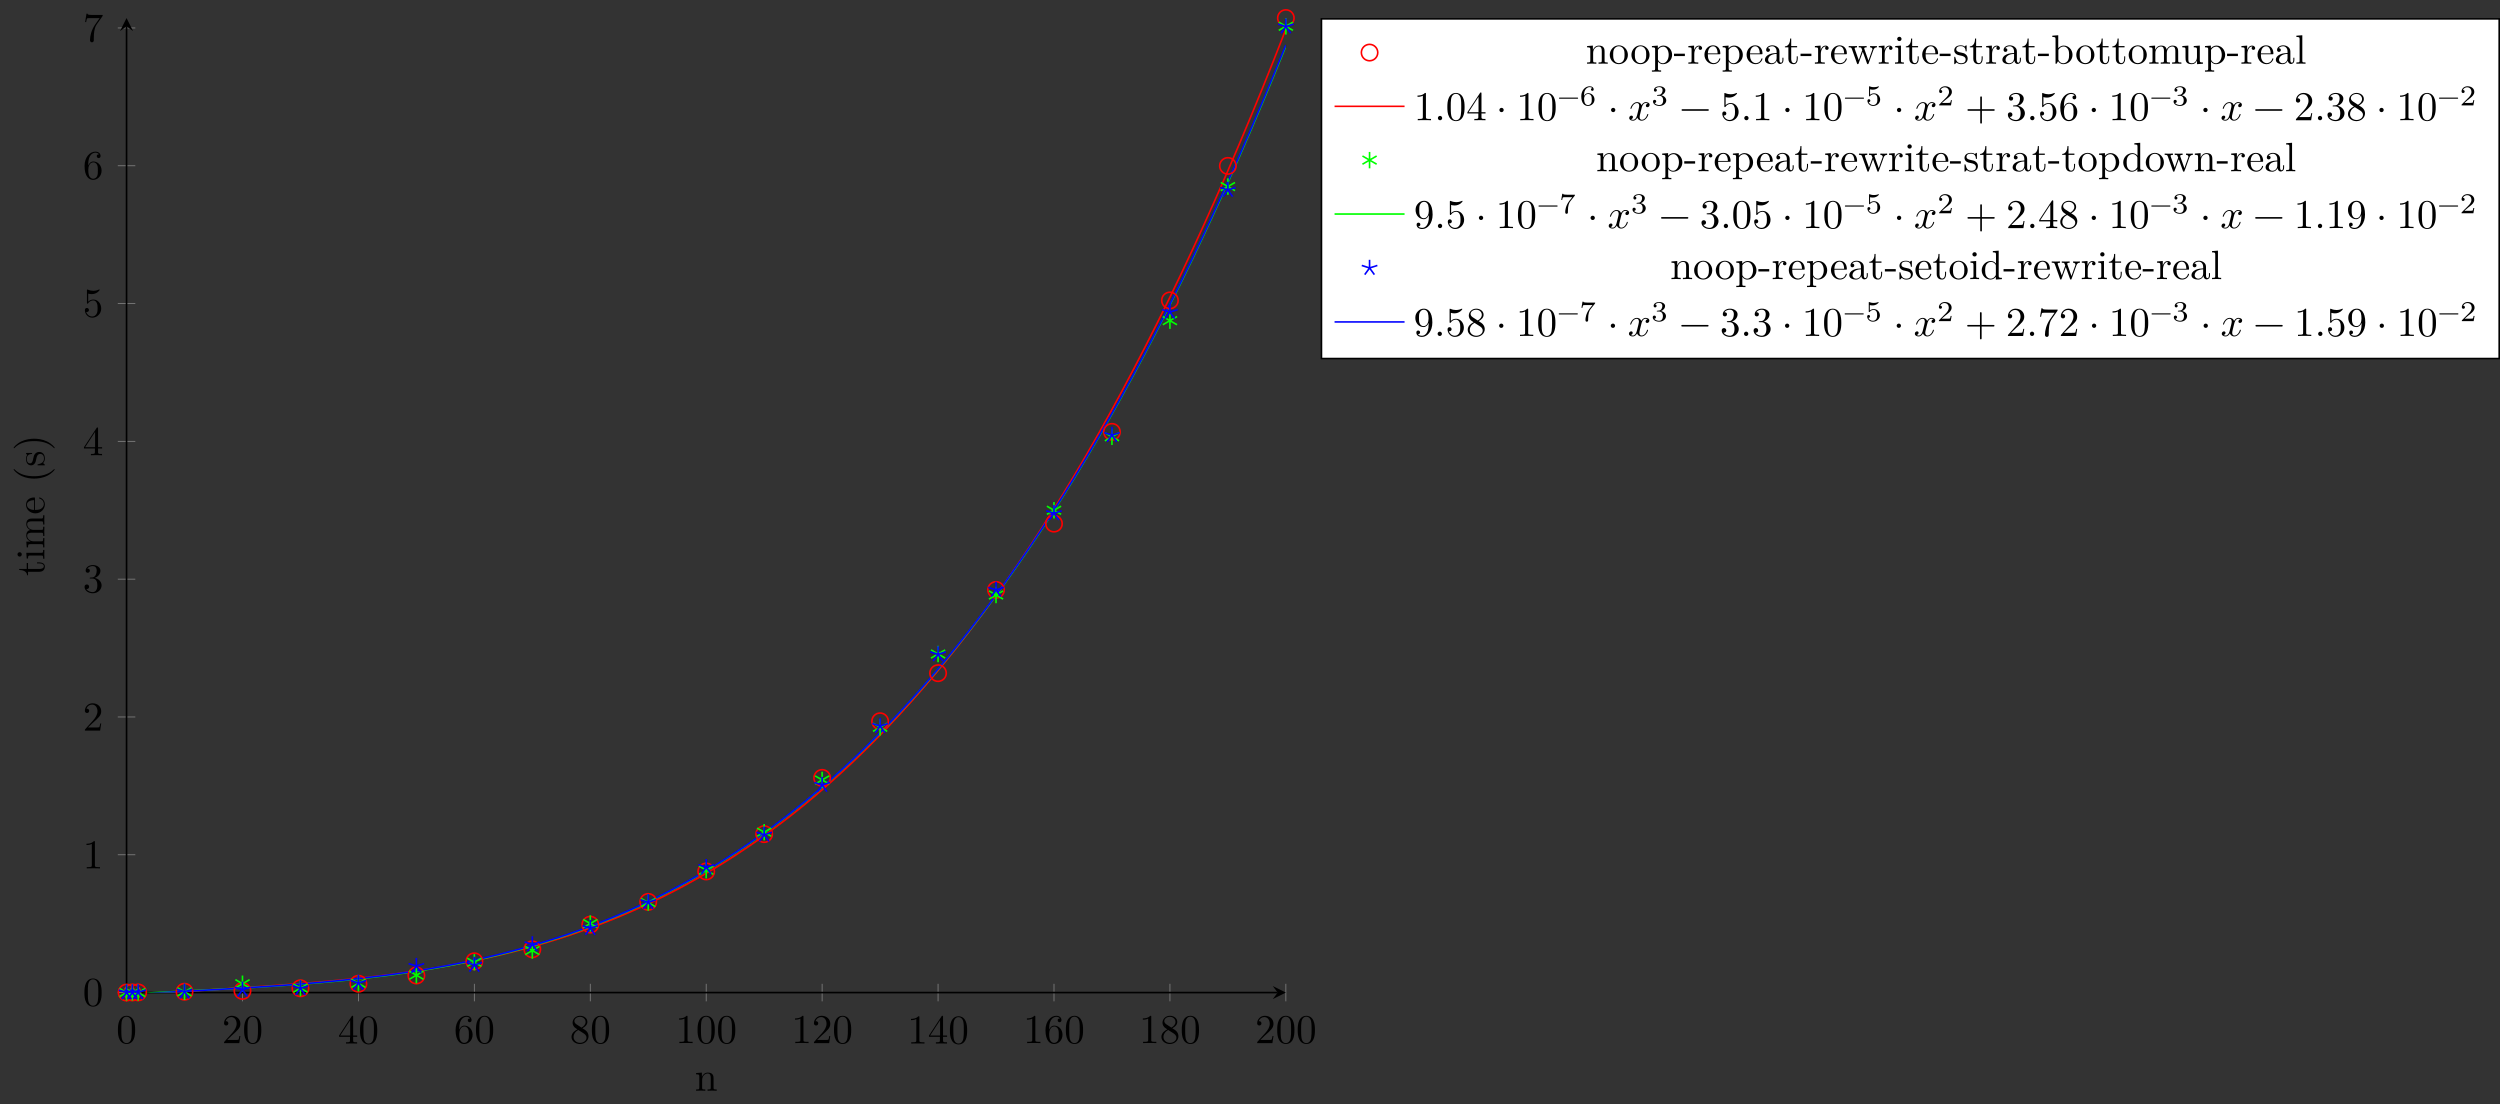 <?xml version="1.0" encoding="UTF-8"?>
<svg xmlns="http://www.w3.org/2000/svg" xmlns:xlink="http://www.w3.org/1999/xlink" width="607.466pt" height="268.355pt" viewBox="0 0 607.466 268.355" version="1.1">
<rect x="0" y="0" width="607.466" height="268.355" fill="#333333" stroke="none"/>
<defs>
<g>
<symbol overflow="visible" id="glyph0-0">
<path style="stroke:none;" d=""/>
</symbol>
<symbol overflow="visible" id="glyph0-1">
<path style="stroke:none;" d="M 4.578 -3.188 C 4.578 -3.984 4.531 -4.781 4.188 -5.516 C 3.734 -6.484 2.906 -6.641 2.5 -6.641 C 1.891 -6.641 1.172 -6.375 0.75 -5.453 C 0.438 -4.766 0.391 -3.984 0.391 -3.188 C 0.391 -2.438 0.422 -1.547 0.844 -0.781 C 1.266 0.016 2 0.219 2.484 0.219 C 3.016 0.219 3.781 0.016 4.219 -0.938 C 4.531 -1.625 4.578 -2.406 4.578 -3.188 Z M 3.766 -3.312 C 3.766 -2.562 3.766 -1.891 3.656 -1.25 C 3.5 -0.297 2.938 0 2.484 0 C 2.094 0 1.5 -0.25 1.328 -1.203 C 1.219 -1.797 1.219 -2.719 1.219 -3.312 C 1.219 -3.953 1.219 -4.609 1.297 -5.141 C 1.484 -6.328 2.234 -6.422 2.484 -6.422 C 2.812 -6.422 3.469 -6.234 3.656 -5.25 C 3.766 -4.688 3.766 -3.938 3.766 -3.312 Z M 3.766 -3.312 "/>
</symbol>
<symbol overflow="visible" id="glyph0-2">
<path style="stroke:none;" d="M 4.469 -1.734 L 4.234 -1.734 C 4.172 -1.438 4.109 -1 4 -0.844 C 3.938 -0.766 3.281 -0.766 3.062 -0.766 L 1.266 -0.766 L 2.328 -1.797 C 3.875 -3.172 4.469 -3.703 4.469 -4.703 C 4.469 -5.844 3.578 -6.641 2.359 -6.641 C 1.234 -6.641 0.5 -5.719 0.5 -4.828 C 0.5 -4.281 1 -4.281 1.031 -4.281 C 1.203 -4.281 1.547 -4.391 1.547 -4.812 C 1.547 -5.062 1.359 -5.328 1.016 -5.328 C 0.938 -5.328 0.922 -5.328 0.891 -5.312 C 1.109 -5.969 1.656 -6.328 2.234 -6.328 C 3.141 -6.328 3.562 -5.516 3.562 -4.703 C 3.562 -3.906 3.078 -3.125 2.516 -2.5 L 0.609 -0.375 C 0.5 -0.266 0.5 -0.234 0.5 0 L 4.203 0 Z M 4.469 -1.734 "/>
</symbol>
<symbol overflow="visible" id="glyph0-3">
<path style="stroke:none;" d="M 4.688 -1.641 L 4.688 -1.953 L 3.703 -1.953 L 3.703 -6.484 C 3.703 -6.688 3.703 -6.75 3.531 -6.75 C 3.453 -6.75 3.422 -6.75 3.344 -6.625 L 0.281 -1.953 L 0.281 -1.641 L 2.938 -1.641 L 2.938 -0.781 C 2.938 -0.422 2.906 -0.312 2.172 -0.312 L 1.969 -0.312 L 1.969 0 C 2.375 -0.031 2.891 -0.031 3.312 -0.031 C 3.734 -0.031 4.25 -0.031 4.672 0 L 4.672 -0.312 L 4.453 -0.312 C 3.719 -0.312 3.703 -0.422 3.703 -0.781 L 3.703 -1.641 Z M 2.984 -1.953 L 0.562 -1.953 L 2.984 -5.672 Z M 2.984 -1.953 "/>
</symbol>
<symbol overflow="visible" id="glyph0-4">
<path style="stroke:none;" d="M 4.562 -2.031 C 4.562 -3.297 3.672 -4.25 2.562 -4.25 C 1.891 -4.25 1.516 -3.75 1.312 -3.266 L 1.312 -3.516 C 1.312 -6.031 2.547 -6.391 3.062 -6.391 C 3.297 -6.391 3.719 -6.328 3.938 -5.984 C 3.781 -5.984 3.391 -5.984 3.391 -5.547 C 3.391 -5.234 3.625 -5.078 3.844 -5.078 C 4 -5.078 4.312 -5.172 4.312 -5.562 C 4.312 -6.156 3.875 -6.641 3.047 -6.641 C 1.766 -6.641 0.422 -5.359 0.422 -3.156 C 0.422 -0.484 1.578 0.219 2.5 0.219 C 3.609 0.219 4.562 -0.719 4.562 -2.031 Z M 3.656 -2.047 C 3.656 -1.562 3.656 -1.062 3.484 -0.703 C 3.188 -0.109 2.734 -0.062 2.5 -0.062 C 1.875 -0.062 1.578 -0.656 1.516 -0.812 C 1.328 -1.281 1.328 -2.078 1.328 -2.25 C 1.328 -3.031 1.656 -4.031 2.547 -4.031 C 2.719 -4.031 3.172 -4.031 3.484 -3.406 C 3.656 -3.047 3.656 -2.531 3.656 -2.047 Z M 3.656 -2.047 "/>
</symbol>
<symbol overflow="visible" id="glyph0-5">
<path style="stroke:none;" d="M 4.562 -1.672 C 4.562 -2.031 4.453 -2.484 4.062 -2.906 C 3.875 -3.109 3.719 -3.203 3.078 -3.609 C 3.797 -3.984 4.281 -4.5 4.281 -5.156 C 4.281 -6.078 3.406 -6.641 2.5 -6.641 C 1.5 -6.641 0.688 -5.906 0.688 -4.969 C 0.688 -4.797 0.703 -4.344 1.125 -3.875 C 1.234 -3.766 1.609 -3.516 1.859 -3.344 C 1.281 -3.047 0.422 -2.5 0.422 -1.5 C 0.422 -0.453 1.438 0.219 2.484 0.219 C 3.609 0.219 4.562 -0.609 4.562 -1.672 Z M 3.844 -5.156 C 3.844 -4.578 3.453 -4.109 2.859 -3.766 L 1.625 -4.562 C 1.172 -4.859 1.125 -5.188 1.125 -5.359 C 1.125 -5.969 1.781 -6.391 2.484 -6.391 C 3.203 -6.391 3.844 -5.875 3.844 -5.156 Z M 4.062 -1.312 C 4.062 -0.578 3.312 -0.062 2.5 -0.062 C 1.641 -0.062 0.922 -0.672 0.922 -1.5 C 0.922 -2.078 1.234 -2.719 2.078 -3.188 L 3.312 -2.406 C 3.594 -2.219 4.062 -1.922 4.062 -1.312 Z M 4.062 -1.312 "/>
</symbol>
<symbol overflow="visible" id="glyph0-6">
<path style="stroke:none;" d="M 4.172 0 L 4.172 -0.312 L 3.859 -0.312 C 2.953 -0.312 2.938 -0.422 2.938 -0.781 L 2.938 -6.375 C 2.938 -6.625 2.938 -6.641 2.703 -6.641 C 2.078 -6 1.203 -6 0.891 -6 L 0.891 -5.688 C 1.094 -5.688 1.672 -5.688 2.188 -5.953 L 2.188 -0.781 C 2.188 -0.422 2.156 -0.312 1.266 -0.312 L 0.953 -0.312 L 0.953 0 C 1.297 -0.031 2.156 -0.031 2.562 -0.031 C 2.953 -0.031 3.828 -0.031 4.172 0 Z M 4.172 0 "/>
</symbol>
<symbol overflow="visible" id="glyph0-7">
<path style="stroke:none;" d="M 4.562 -1.703 C 4.562 -2.516 3.922 -3.297 2.891 -3.516 C 3.703 -3.781 4.281 -4.469 4.281 -5.266 C 4.281 -6.078 3.406 -6.641 2.453 -6.641 C 1.453 -6.641 0.688 -6.047 0.688 -5.281 C 0.688 -4.953 0.906 -4.766 1.203 -4.766 C 1.5 -4.766 1.703 -4.984 1.703 -5.281 C 1.703 -5.766 1.234 -5.766 1.094 -5.766 C 1.391 -6.266 2.047 -6.391 2.406 -6.391 C 2.828 -6.391 3.375 -6.172 3.375 -5.281 C 3.375 -5.156 3.344 -4.578 3.094 -4.141 C 2.797 -3.656 2.453 -3.625 2.203 -3.625 C 2.125 -3.609 1.891 -3.594 1.812 -3.594 C 1.734 -3.578 1.672 -3.562 1.672 -3.469 C 1.672 -3.359 1.734 -3.359 1.906 -3.359 L 2.344 -3.359 C 3.156 -3.359 3.531 -2.688 3.531 -1.703 C 3.531 -0.344 2.844 -0.062 2.406 -0.062 C 1.969 -0.062 1.219 -0.234 0.875 -0.812 C 1.219 -0.766 1.531 -0.984 1.531 -1.359 C 1.531 -1.719 1.266 -1.922 0.984 -1.922 C 0.734 -1.922 0.422 -1.781 0.422 -1.344 C 0.422 -0.438 1.344 0.219 2.438 0.219 C 3.656 0.219 4.562 -0.688 4.562 -1.703 Z M 4.562 -1.703 "/>
</symbol>
<symbol overflow="visible" id="glyph0-8">
<path style="stroke:none;" d="M 4.469 -2 C 4.469 -3.188 3.656 -4.188 2.578 -4.188 C 2.109 -4.188 1.672 -4.031 1.312 -3.672 L 1.312 -5.625 C 1.516 -5.562 1.844 -5.5 2.156 -5.5 C 3.391 -5.5 4.094 -6.406 4.094 -6.531 C 4.094 -6.594 4.062 -6.641 3.984 -6.641 C 3.984 -6.641 3.953 -6.641 3.906 -6.609 C 3.703 -6.516 3.219 -6.312 2.547 -6.312 C 2.156 -6.312 1.688 -6.391 1.219 -6.594 C 1.141 -6.625 1.109 -6.625 1.109 -6.625 C 1 -6.625 1 -6.547 1 -6.391 L 1 -3.438 C 1 -3.266 1 -3.188 1.141 -3.188 C 1.219 -3.188 1.234 -3.203 1.281 -3.266 C 1.391 -3.422 1.75 -3.969 2.562 -3.969 C 3.078 -3.969 3.328 -3.516 3.406 -3.328 C 3.562 -2.953 3.594 -2.578 3.594 -2.078 C 3.594 -1.719 3.594 -1.125 3.344 -0.703 C 3.109 -0.312 2.734 -0.062 2.281 -0.062 C 1.562 -0.062 0.984 -0.594 0.812 -1.172 C 0.844 -1.172 0.875 -1.156 0.984 -1.156 C 1.312 -1.156 1.484 -1.406 1.484 -1.641 C 1.484 -1.891 1.312 -2.141 0.984 -2.141 C 0.844 -2.141 0.5 -2.062 0.5 -1.609 C 0.5 -0.75 1.188 0.219 2.297 0.219 C 3.453 0.219 4.469 -0.734 4.469 -2 Z M 4.469 -2 "/>
</symbol>
<symbol overflow="visible" id="glyph0-9">
<path style="stroke:none;" d="M 4.828 -6.422 L 2.406 -6.422 C 1.203 -6.422 1.172 -6.547 1.141 -6.734 L 0.891 -6.734 L 0.562 -4.688 L 0.812 -4.688 C 0.844 -4.844 0.922 -5.469 1.062 -5.594 C 1.125 -5.656 1.906 -5.656 2.031 -5.656 L 4.094 -5.656 L 2.984 -4.078 C 2.078 -2.734 1.75 -1.344 1.75 -0.328 C 1.75 -0.234 1.75 0.219 2.219 0.219 C 2.672 0.219 2.672 -0.234 2.672 -0.328 L 2.672 -0.844 C 2.672 -1.391 2.703 -1.938 2.781 -2.469 C 2.828 -2.703 2.953 -3.562 3.406 -4.172 L 4.75 -6.078 C 4.828 -6.188 4.828 -6.203 4.828 -6.422 Z M 4.828 -6.422 "/>
</symbol>
<symbol overflow="visible" id="glyph0-10">
<path style="stroke:none;" d="M 1.906 -0.531 C 1.906 -0.812 1.672 -1.062 1.391 -1.062 C 1.094 -1.062 0.859 -0.812 0.859 -0.531 C 0.859 -0.234 1.094 0 1.391 0 C 1.672 0 1.906 -0.234 1.906 -0.531 Z M 1.906 -0.531 "/>
</symbol>
<symbol overflow="visible" id="glyph0-11">
<path style="stroke:none;" d="M 1.906 -2.5 C 1.906 -2.781 1.672 -3.016 1.391 -3.016 C 1.094 -3.016 0.859 -2.781 0.859 -2.5 C 0.859 -2.203 1.094 -1.969 1.391 -1.969 C 1.672 -1.969 1.906 -2.203 1.906 -2.5 Z M 1.906 -2.5 "/>
</symbol>
<symbol overflow="visible" id="glyph0-12">
<path style="stroke:none;" d="M 5.25 -3.75 C 5.25 -4.266 4.672 -4.406 4.328 -4.406 C 3.75 -4.406 3.406 -3.875 3.281 -3.656 C 3.031 -4.312 2.5 -4.406 2.203 -4.406 C 1.172 -4.406 0.594 -3.125 0.594 -2.875 C 0.594 -2.766 0.719 -2.766 0.719 -2.766 C 0.797 -2.766 0.828 -2.797 0.844 -2.875 C 1.188 -3.938 1.844 -4.188 2.188 -4.188 C 2.375 -4.188 2.719 -4.094 2.719 -3.516 C 2.719 -3.203 2.547 -2.547 2.188 -1.141 C 2.031 -0.531 1.672 -0.109 1.234 -0.109 C 1.172 -0.109 0.953 -0.109 0.734 -0.234 C 0.984 -0.297 1.203 -0.5 1.203 -0.781 C 1.203 -1.047 0.984 -1.125 0.844 -1.125 C 0.531 -1.125 0.297 -0.875 0.297 -0.547 C 0.297 -0.094 0.781 0.109 1.219 0.109 C 1.891 0.109 2.25 -0.594 2.266 -0.641 C 2.391 -0.281 2.75 0.109 3.344 0.109 C 4.375 0.109 4.938 -1.172 4.938 -1.422 C 4.938 -1.531 4.859 -1.531 4.828 -1.531 C 4.734 -1.531 4.719 -1.484 4.688 -1.422 C 4.359 -0.344 3.688 -0.109 3.375 -0.109 C 2.984 -0.109 2.828 -0.422 2.828 -0.766 C 2.828 -0.984 2.875 -1.203 2.984 -1.641 L 3.328 -3.016 C 3.391 -3.266 3.625 -4.188 4.312 -4.188 C 4.359 -4.188 4.609 -4.188 4.812 -4.062 C 4.531 -4 4.344 -3.766 4.344 -3.516 C 4.344 -3.359 4.453 -3.172 4.719 -3.172 C 4.938 -3.172 5.25 -3.344 5.25 -3.75 Z M 5.25 -3.75 "/>
</symbol>
<symbol overflow="visible" id="glyph0-13">
<path style="stroke:none;" d="M 7.203 -2.5 C 7.203 -2.609 7.109 -2.688 7 -2.688 L 0.75 -2.688 C 0.641 -2.688 0.562 -2.609 0.562 -2.5 C 0.562 -2.375 0.641 -2.297 0.75 -2.297 L 7 -2.297 C 7.109 -2.297 7.203 -2.375 7.203 -2.5 Z M 7.203 -2.5 "/>
</symbol>
<symbol overflow="visible" id="glyph0-14">
<path style="stroke:none;" d="M 7.203 -2.5 C 7.203 -2.609 7.109 -2.688 7 -2.688 L 4.078 -2.688 L 4.078 -5.609 C 4.078 -5.719 3.984 -5.812 3.875 -5.812 C 3.766 -5.812 3.672 -5.719 3.672 -5.609 L 3.672 -2.688 L 0.75 -2.688 C 0.641 -2.688 0.562 -2.609 0.562 -2.5 C 0.562 -2.375 0.641 -2.297 0.75 -2.297 L 3.672 -2.297 L 3.672 0.625 C 3.672 0.734 3.766 0.828 3.875 0.828 C 3.984 0.828 4.078 0.734 4.078 0.625 L 4.078 -2.297 L 7 -2.297 C 7.109 -2.297 7.203 -2.375 7.203 -2.5 Z M 7.203 -2.5 "/>
</symbol>
<symbol overflow="visible" id="glyph0-15">
<path style="stroke:none;" d="M 4.562 -3.281 C 4.562 -5.969 3.406 -6.641 2.516 -6.641 C 1.969 -6.641 1.484 -6.453 1.062 -6.016 C 0.641 -5.562 0.422 -5.141 0.422 -4.391 C 0.422 -3.156 1.297 -2.172 2.406 -2.172 C 3.016 -2.172 3.422 -2.594 3.656 -3.172 L 3.656 -2.844 C 3.656 -0.516 2.625 -0.062 2.047 -0.062 C 1.875 -0.062 1.328 -0.078 1.062 -0.422 C 1.5 -0.422 1.578 -0.703 1.578 -0.875 C 1.578 -1.188 1.344 -1.328 1.125 -1.328 C 0.969 -1.328 0.672 -1.25 0.672 -0.859 C 0.672 -0.188 1.203 0.219 2.047 0.219 C 3.344 0.219 4.562 -1.141 4.562 -3.281 Z M 3.641 -4.203 C 3.641 -3.375 3.297 -2.406 2.422 -2.406 C 2.266 -2.406 1.797 -2.406 1.5 -3.031 C 1.312 -3.406 1.312 -3.891 1.312 -4.391 C 1.312 -4.922 1.312 -5.391 1.531 -5.766 C 1.797 -6.266 2.172 -6.391 2.516 -6.391 C 2.984 -6.391 3.312 -6.047 3.484 -5.609 C 3.594 -5.281 3.641 -4.656 3.641 -4.203 Z M 3.641 -4.203 "/>
</symbol>
<symbol overflow="visible" id="glyph1-0">
<path style="stroke:none;" d=""/>
</symbol>
<symbol overflow="visible" id="glyph1-1">
<path style="stroke:none;" d="M 5.328 0 L 5.328 -0.312 C 4.812 -0.312 4.562 -0.312 4.562 -0.609 L 4.562 -2.516 C 4.562 -3.375 4.562 -3.672 4.25 -4.031 C 4.109 -4.203 3.781 -4.406 3.203 -4.406 C 2.469 -4.406 2 -3.984 1.719 -3.359 L 1.719 -4.406 L 0.312 -4.297 L 0.312 -3.984 C 1.016 -3.984 1.094 -3.922 1.094 -3.422 L 1.094 -0.75 C 1.094 -0.312 0.984 -0.312 0.312 -0.312 L 0.312 0 L 1.453 -0.031 L 2.562 0 L 2.562 -0.312 C 1.891 -0.312 1.781 -0.312 1.781 -0.75 L 1.781 -2.594 C 1.781 -3.625 2.5 -4.188 3.125 -4.188 C 3.766 -4.188 3.875 -3.656 3.875 -3.078 L 3.875 -0.75 C 3.875 -0.312 3.766 -0.312 3.094 -0.312 L 3.094 0 L 4.219 -0.031 Z M 5.328 0 "/>
</symbol>
<symbol overflow="visible" id="glyph1-2">
<path style="stroke:none;" d="M 4.688 -2.141 C 4.688 -3.406 3.703 -4.469 2.5 -4.469 C 1.25 -4.469 0.281 -3.375 0.281 -2.141 C 0.281 -0.844 1.312 0.109 2.484 0.109 C 3.688 0.109 4.688 -0.875 4.688 -2.141 Z M 3.875 -2.219 C 3.875 -1.859 3.875 -1.312 3.656 -0.875 C 3.422 -0.422 2.984 -0.141 2.5 -0.141 C 2.062 -0.141 1.625 -0.344 1.359 -0.812 C 1.109 -1.25 1.109 -1.859 1.109 -2.219 C 1.109 -2.609 1.109 -3.141 1.344 -3.578 C 1.609 -4.031 2.078 -4.25 2.484 -4.25 C 2.922 -4.25 3.344 -4.031 3.609 -3.594 C 3.875 -3.172 3.875 -2.594 3.875 -2.219 Z M 3.875 -2.219 "/>
</symbol>
<symbol overflow="visible" id="glyph1-3">
<path style="stroke:none;" d="M 5.188 -2.156 C 5.188 -3.422 4.234 -4.406 3.109 -4.406 C 2.328 -4.406 1.906 -3.969 1.719 -3.75 L 1.719 -4.406 L 0.281 -4.297 L 0.281 -3.984 C 0.984 -3.984 1.062 -3.922 1.062 -3.484 L 1.062 1.172 C 1.062 1.625 0.953 1.625 0.281 1.625 L 0.281 1.938 L 1.391 1.906 L 2.516 1.938 L 2.516 1.625 C 1.859 1.625 1.75 1.625 1.75 1.172 L 1.75 -0.594 C 1.797 -0.422 2.219 0.109 2.969 0.109 C 4.156 0.109 5.188 -0.875 5.188 -2.156 Z M 4.359 -2.156 C 4.359 -0.953 3.672 -0.109 2.938 -0.109 C 2.531 -0.109 2.156 -0.312 1.891 -0.719 C 1.75 -0.922 1.75 -0.938 1.75 -1.141 L 1.75 -3.359 C 2.031 -3.875 2.516 -4.156 3.031 -4.156 C 3.766 -4.156 4.359 -3.281 4.359 -2.156 Z M 4.359 -2.156 "/>
</symbol>
<symbol overflow="visible" id="glyph1-4">
<path style="stroke:none;" d="M 2.75 -1.859 L 2.75 -2.438 L 0.109 -2.438 L 0.109 -1.859 Z M 2.75 -1.859 "/>
</symbol>
<symbol overflow="visible" id="glyph1-5">
<path style="stroke:none;" d="M 3.625 -3.797 C 3.625 -4.109 3.312 -4.406 2.891 -4.406 C 2.156 -4.406 1.797 -3.734 1.672 -3.312 L 1.672 -4.406 L 0.281 -4.297 L 0.281 -3.984 C 0.984 -3.984 1.062 -3.922 1.062 -3.422 L 1.062 -0.75 C 1.062 -0.312 0.953 -0.312 0.281 -0.312 L 0.281 0 L 1.422 -0.031 C 1.812 -0.031 2.281 -0.031 2.688 0 L 2.688 -0.312 L 2.469 -0.312 C 1.734 -0.312 1.719 -0.422 1.719 -0.781 L 1.719 -2.312 C 1.719 -3.297 2.141 -4.188 2.891 -4.188 C 2.953 -4.188 2.984 -4.188 3 -4.172 C 2.969 -4.172 2.766 -4.047 2.766 -3.781 C 2.766 -3.516 2.984 -3.359 3.203 -3.359 C 3.375 -3.359 3.625 -3.484 3.625 -3.797 Z M 3.625 -3.797 "/>
</symbol>
<symbol overflow="visible" id="glyph1-6">
<path style="stroke:none;" d="M 4.141 -1.188 C 4.141 -1.281 4.062 -1.312 4 -1.312 C 3.922 -1.312 3.891 -1.25 3.875 -1.172 C 3.531 -0.141 2.625 -0.141 2.531 -0.141 C 2.031 -0.141 1.641 -0.438 1.406 -0.812 C 1.109 -1.281 1.109 -1.938 1.109 -2.297 L 3.891 -2.297 C 4.109 -2.297 4.141 -2.297 4.141 -2.516 C 4.141 -3.5 3.594 -4.469 2.359 -4.469 C 1.203 -4.469 0.281 -3.438 0.281 -2.188 C 0.281 -0.859 1.328 0.109 2.469 0.109 C 3.688 0.109 4.141 -1 4.141 -1.188 Z M 3.484 -2.516 L 1.109 -2.516 C 1.172 -4 2.016 -4.25 2.359 -4.25 C 3.375 -4.25 3.484 -2.906 3.484 -2.516 Z M 3.484 -2.516 "/>
</symbol>
<symbol overflow="visible" id="glyph1-7">
<path style="stroke:none;" d="M 4.812 -0.891 L 4.812 -1.453 L 4.562 -1.453 L 4.562 -0.891 C 4.562 -0.312 4.312 -0.25 4.203 -0.25 C 3.875 -0.25 3.844 -0.703 3.844 -0.75 L 3.844 -2.734 C 3.844 -3.156 3.844 -3.547 3.484 -3.922 C 3.094 -4.312 2.594 -4.469 2.109 -4.469 C 1.297 -4.469 0.609 -4 0.609 -3.344 C 0.609 -3.047 0.812 -2.875 1.062 -2.875 C 1.344 -2.875 1.531 -3.078 1.531 -3.328 C 1.531 -3.453 1.469 -3.781 1.016 -3.781 C 1.281 -4.141 1.781 -4.25 2.094 -4.25 C 2.578 -4.25 3.156 -3.859 3.156 -2.969 L 3.156 -2.609 C 2.641 -2.578 1.938 -2.547 1.312 -2.25 C 0.562 -1.906 0.312 -1.391 0.312 -0.953 C 0.312 -0.141 1.281 0.109 1.906 0.109 C 2.578 0.109 3.031 -0.297 3.219 -0.75 C 3.266 -0.359 3.531 0.062 4 0.062 C 4.203 0.062 4.812 -0.078 4.812 -0.891 Z M 3.156 -1.391 C 3.156 -0.453 2.438 -0.109 1.984 -0.109 C 1.5 -0.109 1.094 -0.453 1.094 -0.953 C 1.094 -1.5 1.5 -2.328 3.156 -2.391 Z M 3.156 -1.391 "/>
</symbol>
<symbol overflow="visible" id="glyph1-8">
<path style="stroke:none;" d="M 3.312 -1.234 L 3.312 -1.797 L 3.062 -1.797 L 3.062 -1.25 C 3.062 -0.516 2.766 -0.141 2.391 -0.141 C 1.719 -0.141 1.719 -1.047 1.719 -1.219 L 1.719 -3.984 L 3.156 -3.984 L 3.156 -4.297 L 1.719 -4.297 L 1.719 -6.125 L 1.469 -6.125 C 1.469 -5.312 1.172 -4.25 0.188 -4.203 L 0.188 -3.984 L 1.031 -3.984 L 1.031 -1.234 C 1.031 -0.016 1.969 0.109 2.328 0.109 C 3.031 0.109 3.312 -0.594 3.312 -1.234 Z M 3.312 -1.234 "/>
</symbol>
<symbol overflow="visible" id="glyph1-9">
<path style="stroke:none;" d="M 7.016 -3.984 L 7.016 -4.297 C 6.781 -4.281 6.5 -4.266 6.281 -4.266 L 5.359 -4.297 L 5.359 -3.984 C 5.719 -3.984 5.938 -3.797 5.938 -3.516 C 5.938 -3.453 5.938 -3.422 5.875 -3.297 L 4.969 -0.75 L 3.984 -3.531 C 3.953 -3.656 3.938 -3.672 3.938 -3.719 C 3.938 -3.984 4.328 -3.984 4.531 -3.984 L 4.531 -4.297 L 3.484 -4.266 C 3.188 -4.266 2.906 -4.281 2.609 -4.297 L 2.609 -3.984 C 2.969 -3.984 3.125 -3.969 3.234 -3.844 C 3.281 -3.781 3.391 -3.484 3.453 -3.297 L 2.609 -0.875 L 1.656 -3.531 C 1.609 -3.656 1.609 -3.672 1.609 -3.719 C 1.609 -3.984 2 -3.984 2.188 -3.984 L 2.188 -4.297 L 1.109 -4.266 L 0.172 -4.297 L 0.172 -3.984 C 0.672 -3.984 0.797 -3.953 0.922 -3.641 L 2.172 -0.109 C 2.219 0.031 2.25 0.109 2.375 0.109 C 2.516 0.109 2.531 0.047 2.578 -0.094 L 3.594 -2.906 L 4.609 -0.078 C 4.641 0.031 4.672 0.109 4.812 0.109 C 4.938 0.109 4.969 0.016 5 -0.078 L 6.172 -3.344 C 6.344 -3.844 6.656 -3.984 7.016 -3.984 Z M 7.016 -3.984 "/>
</symbol>
<symbol overflow="visible" id="glyph1-10">
<path style="stroke:none;" d="M 2.469 0 L 2.469 -0.312 C 1.797 -0.312 1.766 -0.359 1.766 -0.75 L 1.766 -4.406 L 0.375 -4.297 L 0.375 -3.984 C 1.016 -3.984 1.109 -3.922 1.109 -3.438 L 1.109 -0.75 C 1.109 -0.312 1 -0.312 0.328 -0.312 L 0.328 0 L 1.422 -0.031 C 1.781 -0.031 2.125 -0.016 2.469 0 Z M 1.906 -6.016 C 1.906 -6.297 1.688 -6.547 1.391 -6.547 C 1.047 -6.547 0.844 -6.266 0.844 -6.016 C 0.844 -5.75 1.078 -5.5 1.375 -5.5 C 1.719 -5.5 1.906 -5.766 1.906 -6.016 Z M 1.906 -6.016 "/>
</symbol>
<symbol overflow="visible" id="glyph1-11">
<path style="stroke:none;" d="M 3.594 -1.281 C 3.594 -1.797 3.297 -2.109 3.172 -2.219 C 2.844 -2.547 2.453 -2.625 2.031 -2.703 C 1.469 -2.812 0.812 -2.938 0.812 -3.516 C 0.812 -3.875 1.062 -4.281 1.922 -4.281 C 3.016 -4.281 3.078 -3.375 3.094 -3.078 C 3.094 -2.984 3.203 -2.984 3.203 -2.984 C 3.344 -2.984 3.344 -3.031 3.344 -3.219 L 3.344 -4.234 C 3.344 -4.391 3.344 -4.469 3.234 -4.469 C 3.188 -4.469 3.156 -4.469 3.031 -4.344 C 3 -4.312 2.906 -4.219 2.859 -4.188 C 2.484 -4.469 2.078 -4.469 1.922 -4.469 C 0.703 -4.469 0.328 -3.797 0.328 -3.234 C 0.328 -2.891 0.484 -2.609 0.75 -2.391 C 1.078 -2.141 1.359 -2.078 2.078 -1.938 C 2.297 -1.891 3.109 -1.734 3.109 -1.016 C 3.109 -0.516 2.766 -0.109 1.984 -0.109 C 1.141 -0.109 0.781 -0.672 0.594 -1.531 C 0.562 -1.656 0.562 -1.688 0.453 -1.688 C 0.328 -1.688 0.328 -1.625 0.328 -1.453 L 0.328 -0.125 C 0.328 0.047 0.328 0.109 0.438 0.109 C 0.484 0.109 0.5 0.094 0.688 -0.094 C 0.703 -0.109 0.703 -0.125 0.891 -0.312 C 1.328 0.094 1.781 0.109 1.984 0.109 C 3.125 0.109 3.594 -0.562 3.594 -1.281 Z M 3.594 -1.281 "/>
</symbol>
<symbol overflow="visible" id="glyph1-12">
<path style="stroke:none;" d="M 5.188 -2.156 C 5.188 -3.422 4.219 -4.406 3.078 -4.406 C 2.297 -4.406 1.875 -3.938 1.719 -3.766 L 1.719 -6.922 L 0.281 -6.812 L 0.281 -6.5 C 0.984 -6.5 1.062 -6.438 1.062 -5.938 L 1.062 0 L 1.312 0 L 1.672 -0.625 C 1.812 -0.391 2.234 0.109 2.969 0.109 C 4.156 0.109 5.188 -0.875 5.188 -2.156 Z M 4.359 -2.156 C 4.359 -1.797 4.344 -1.203 4.062 -0.75 C 3.844 -0.438 3.469 -0.109 2.938 -0.109 C 2.484 -0.109 2.125 -0.344 1.891 -0.719 C 1.75 -0.922 1.75 -0.953 1.75 -1.141 L 1.75 -3.188 C 1.75 -3.375 1.75 -3.391 1.859 -3.547 C 2.25 -4.109 2.797 -4.188 3.031 -4.188 C 3.484 -4.188 3.844 -3.922 4.078 -3.547 C 4.344 -3.141 4.359 -2.578 4.359 -2.156 Z M 4.359 -2.156 "/>
</symbol>
<symbol overflow="visible" id="glyph1-13">
<path style="stroke:none;" d="M 8.109 0 L 8.109 -0.312 C 7.594 -0.312 7.344 -0.312 7.328 -0.609 L 7.328 -2.516 C 7.328 -3.375 7.328 -3.672 7.016 -4.031 C 6.875 -4.203 6.547 -4.406 5.969 -4.406 C 5.141 -4.406 4.688 -3.812 4.531 -3.422 C 4.391 -4.297 3.656 -4.406 3.203 -4.406 C 2.469 -4.406 2 -3.984 1.719 -3.359 L 1.719 -4.406 L 0.312 -4.297 L 0.312 -3.984 C 1.016 -3.984 1.094 -3.922 1.094 -3.422 L 1.094 -0.75 C 1.094 -0.312 0.984 -0.312 0.312 -0.312 L 0.312 0 L 1.453 -0.031 L 2.562 0 L 2.562 -0.312 C 1.891 -0.312 1.781 -0.312 1.781 -0.75 L 1.781 -2.594 C 1.781 -3.625 2.5 -4.188 3.125 -4.188 C 3.766 -4.188 3.875 -3.656 3.875 -3.078 L 3.875 -0.75 C 3.875 -0.312 3.766 -0.312 3.094 -0.312 L 3.094 0 L 4.219 -0.031 L 5.328 0 L 5.328 -0.312 C 4.672 -0.312 4.562 -0.312 4.562 -0.75 L 4.562 -2.594 C 4.562 -3.625 5.266 -4.188 5.906 -4.188 C 6.531 -4.188 6.641 -3.656 6.641 -3.078 L 6.641 -0.75 C 6.641 -0.312 6.531 -0.312 5.859 -0.312 L 5.859 0 L 6.984 -0.031 Z M 8.109 0 "/>
</symbol>
<symbol overflow="visible" id="glyph1-14">
<path style="stroke:none;" d="M 5.328 0 L 5.328 -0.312 C 4.641 -0.312 4.562 -0.375 4.562 -0.875 L 4.562 -4.406 L 3.094 -4.297 L 3.094 -3.984 C 3.781 -3.984 3.875 -3.922 3.875 -3.422 L 3.875 -1.656 C 3.875 -0.781 3.391 -0.109 2.656 -0.109 C 1.828 -0.109 1.781 -0.578 1.781 -1.094 L 1.781 -4.406 L 0.312 -4.297 L 0.312 -3.984 C 1.094 -3.984 1.094 -3.953 1.094 -3.078 L 1.094 -1.578 C 1.094 -0.797 1.094 0.109 2.609 0.109 C 3.172 0.109 3.609 -0.172 3.891 -0.781 L 3.891 0.109 Z M 5.328 0 "/>
</symbol>
<symbol overflow="visible" id="glyph1-15">
<path style="stroke:none;" d="M 2.547 0 L 2.547 -0.312 C 1.875 -0.312 1.766 -0.312 1.766 -0.75 L 1.766 -6.922 L 0.328 -6.812 L 0.328 -6.5 C 1.031 -6.5 1.109 -6.438 1.109 -5.938 L 1.109 -0.75 C 1.109 -0.312 1 -0.312 0.328 -0.312 L 0.328 0 L 1.438 -0.031 Z M 2.547 0 "/>
</symbol>
<symbol overflow="visible" id="glyph1-16">
<path style="stroke:none;" d="M 5.25 0 L 5.25 -0.312 C 4.562 -0.312 4.469 -0.375 4.469 -0.875 L 4.469 -6.922 L 3.047 -6.812 L 3.047 -6.5 C 3.734 -6.5 3.812 -6.438 3.812 -5.938 L 3.812 -3.781 C 3.531 -4.141 3.094 -4.406 2.562 -4.406 C 1.391 -4.406 0.344 -3.422 0.344 -2.141 C 0.344 -0.875 1.312 0.109 2.453 0.109 C 3.094 0.109 3.531 -0.234 3.781 -0.547 L 3.781 0.109 Z M 3.781 -1.172 C 3.781 -1 3.781 -0.984 3.672 -0.812 C 3.375 -0.328 2.938 -0.109 2.5 -0.109 C 2.047 -0.109 1.688 -0.375 1.453 -0.75 C 1.203 -1.156 1.172 -1.719 1.172 -2.141 C 1.172 -2.5 1.188 -3.094 1.469 -3.547 C 1.688 -3.859 2.062 -4.188 2.609 -4.188 C 2.953 -4.188 3.375 -4.031 3.672 -3.594 C 3.781 -3.422 3.781 -3.406 3.781 -3.219 Z M 3.781 -1.172 "/>
</symbol>
<symbol overflow="visible" id="glyph2-0">
<path style="stroke:none;" d=""/>
</symbol>
<symbol overflow="visible" id="glyph2-1">
<path style="stroke:none;" d="M -1.234 -3.312 L -1.797 -3.312 L -1.797 -3.062 L -1.25 -3.062 C -0.516 -3.062 -0.141 -2.766 -0.141 -2.391 C -0.141 -1.719 -1.047 -1.719 -1.219 -1.719 L -3.984 -1.719 L -3.984 -3.156 L -4.297 -3.156 L -4.297 -1.719 L -6.125 -1.719 L -6.125 -1.469 C -5.312 -1.469 -4.25 -1.172 -4.203 -0.188 L -3.984 -0.188 L -3.984 -1.031 L -1.234 -1.031 C -0.016 -1.031 0.109 -1.969 0.109 -2.328 C 0.109 -3.031 -0.594 -3.312 -1.234 -3.312 Z M -1.234 -3.312 "/>
</symbol>
<symbol overflow="visible" id="glyph2-2">
<path style="stroke:none;" d="M 0 -2.469 L -0.312 -2.469 C -0.312 -1.797 -0.359 -1.766 -0.75 -1.766 L -4.406 -1.766 L -4.297 -0.375 L -3.984 -0.375 C -3.984 -1.016 -3.922 -1.109 -3.438 -1.109 L -0.75 -1.109 C -0.312 -1.109 -0.312 -1 -0.312 -0.328 L 0 -0.328 L -0.031 -1.422 C -0.031 -1.781 -0.016 -2.125 0 -2.469 Z M -6.016 -1.906 C -6.297 -1.906 -6.547 -1.688 -6.547 -1.391 C -6.547 -1.047 -6.266 -0.844 -6.016 -0.844 C -5.75 -0.844 -5.5 -1.078 -5.5 -1.375 C -5.5 -1.719 -5.766 -1.906 -6.016 -1.906 Z M -6.016 -1.906 "/>
</symbol>
<symbol overflow="visible" id="glyph2-3">
<path style="stroke:none;" d="M 0 -8.109 L -0.312 -8.109 C -0.312 -7.594 -0.312 -7.344 -0.609 -7.328 L -2.516 -7.328 C -3.375 -7.328 -3.672 -7.328 -4.031 -7.016 C -4.203 -6.875 -4.406 -6.547 -4.406 -5.969 C -4.406 -5.141 -3.812 -4.688 -3.422 -4.531 C -4.297 -4.391 -4.406 -3.656 -4.406 -3.203 C -4.406 -2.469 -3.984 -2 -3.359 -1.719 L -4.406 -1.719 L -4.297 -0.312 L -3.984 -0.312 C -3.984 -1.016 -3.922 -1.094 -3.422 -1.094 L -0.75 -1.094 C -0.312 -1.094 -0.312 -0.984 -0.312 -0.312 L 0 -0.312 L -0.031 -1.453 L 0 -2.562 L -0.312 -2.562 C -0.312 -1.891 -0.312 -1.781 -0.75 -1.781 L -2.594 -1.781 C -3.625 -1.781 -4.188 -2.5 -4.188 -3.125 C -4.188 -3.766 -3.656 -3.875 -3.078 -3.875 L -0.75 -3.875 C -0.312 -3.875 -0.312 -3.766 -0.312 -3.094 L 0 -3.094 L -0.031 -4.219 L 0 -5.328 L -0.312 -5.328 C -0.312 -4.672 -0.312 -4.562 -0.75 -4.562 L -2.594 -4.562 C -3.625 -4.562 -4.188 -5.266 -4.188 -5.906 C -4.188 -6.531 -3.656 -6.641 -3.078 -6.641 L -0.75 -6.641 C -0.312 -6.641 -0.312 -6.531 -0.312 -5.859 L 0 -5.859 L -0.031 -6.984 Z M 0 -8.109 "/>
</symbol>
<symbol overflow="visible" id="glyph2-4">
<path style="stroke:none;" d="M -1.188 -4.141 C -1.281 -4.141 -1.312 -4.062 -1.312 -4 C -1.312 -3.922 -1.25 -3.891 -1.172 -3.875 C -0.141 -3.531 -0.141 -2.625 -0.141 -2.531 C -0.141 -2.031 -0.438 -1.641 -0.812 -1.406 C -1.281 -1.109 -1.938 -1.109 -2.297 -1.109 L -2.297 -3.891 C -2.297 -4.109 -2.297 -4.141 -2.516 -4.141 C -3.5 -4.141 -4.469 -3.594 -4.469 -2.359 C -4.469 -1.203 -3.438 -0.281 -2.188 -0.281 C -0.859 -0.281 0.109 -1.328 0.109 -2.469 C 0.109 -3.688 -1 -4.141 -1.188 -4.141 Z M -2.516 -3.484 L -2.516 -1.109 C -4 -1.172 -4.25 -2.016 -4.25 -2.359 C -4.25 -3.375 -2.906 -3.484 -2.516 -3.484 Z M -2.516 -3.484 "/>
</symbol>
<symbol overflow="visible" id="glyph2-5">
<path style="stroke:none;" d="M 2.391 -3.297 C 2.359 -3.297 2.344 -3.297 2.172 -3.125 C 0.922 -1.891 -0.969 -1.562 -2.5 -1.562 C -4.234 -1.562 -5.969 -1.938 -7.203 -3.172 C -7.328 -3.297 -7.344 -3.297 -7.375 -3.297 C -7.453 -3.297 -7.484 -3.266 -7.484 -3.203 C -7.484 -3.094 -6.797 -2.203 -5.531 -1.609 C -4.438 -1.109 -3.328 -0.984 -2.5 -0.984 C -1.719 -0.984 -0.516 -1.094 0.625 -1.641 C 1.844 -2.25 2.5 -3.094 2.5 -3.203 C 2.5 -3.266 2.469 -3.297 2.391 -3.297 Z M 2.391 -3.297 "/>
</symbol>
<symbol overflow="visible" id="glyph2-6">
<path style="stroke:none;" d="M -1.281 -3.594 C -1.797 -3.594 -2.109 -3.297 -2.219 -3.172 C -2.547 -2.844 -2.625 -2.453 -2.703 -2.031 C -2.812 -1.469 -2.938 -0.812 -3.516 -0.812 C -3.875 -0.812 -4.281 -1.062 -4.281 -1.922 C -4.281 -3.016 -3.375 -3.078 -3.078 -3.094 C -2.984 -3.094 -2.984 -3.203 -2.984 -3.203 C -2.984 -3.344 -3.031 -3.344 -3.219 -3.344 L -4.234 -3.344 C -4.391 -3.344 -4.469 -3.344 -4.469 -3.234 C -4.469 -3.188 -4.469 -3.156 -4.344 -3.031 C -4.312 -3 -4.219 -2.906 -4.188 -2.859 C -4.469 -2.484 -4.469 -2.078 -4.469 -1.922 C -4.469 -0.703 -3.797 -0.328 -3.234 -0.328 C -2.891 -0.328 -2.609 -0.484 -2.391 -0.75 C -2.141 -1.078 -2.078 -1.359 -1.938 -2.078 C -1.891 -2.297 -1.734 -3.109 -1.016 -3.109 C -0.516 -3.109 -0.109 -2.766 -0.109 -1.984 C -0.109 -1.141 -0.672 -0.781 -1.531 -0.594 C -1.656 -0.562 -1.688 -0.562 -1.688 -0.453 C -1.688 -0.328 -1.625 -0.328 -1.453 -0.328 L -0.125 -0.328 C 0.047 -0.328 0.109 -0.328 0.109 -0.438 C 0.109 -0.484 0.094 -0.5 -0.094 -0.688 C -0.109 -0.703 -0.125 -0.703 -0.312 -0.891 C 0.094 -1.328 0.109 -1.781 0.109 -1.984 C 0.109 -3.125 -0.562 -3.594 -1.281 -3.594 Z M -1.281 -3.594 "/>
</symbol>
<symbol overflow="visible" id="glyph2-7">
<path style="stroke:none;" d="M -2.5 -2.875 C -3.266 -2.875 -4.469 -2.766 -5.609 -2.219 C -6.828 -1.625 -7.484 -0.766 -7.484 -0.672 C -7.484 -0.609 -7.438 -0.562 -7.375 -0.562 C -7.344 -0.562 -7.328 -0.562 -7.141 -0.75 C -6.156 -1.734 -4.578 -2.297 -2.5 -2.297 C -0.781 -2.297 0.969 -1.938 2.219 -0.703 C 2.344 -0.562 2.359 -0.562 2.391 -0.562 C 2.453 -0.562 2.5 -0.609 2.5 -0.672 C 2.5 -0.766 1.812 -1.672 0.547 -2.25 C -0.547 -2.766 -1.656 -2.875 -2.5 -2.875 Z M -2.5 -2.875 "/>
</symbol>
<symbol overflow="visible" id="glyph3-0">
<path style="stroke:none;" d=""/>
</symbol>
<symbol overflow="visible" id="glyph3-1">
<path style="stroke:none;" d="M 5.047 -1.75 C 5.047 -1.828 4.984 -1.891 4.906 -1.891 L 0.531 -1.891 C 0.453 -1.891 0.391 -1.828 0.391 -1.75 C 0.391 -1.672 0.453 -1.609 0.531 -1.609 L 4.906 -1.609 C 4.984 -1.609 5.047 -1.672 5.047 -1.75 Z M 5.047 -1.75 "/>
</symbol>
<symbol overflow="visible" id="glyph3-2">
<path style="stroke:none;" d="M 3.594 -1.422 C 3.594 -2.312 2.891 -2.969 2.062 -2.969 C 1.516 -2.969 1.203 -2.594 1.047 -2.281 C 1.047 -2.859 1.094 -3.375 1.359 -3.797 C 1.594 -4.172 1.984 -4.438 2.422 -4.438 C 2.641 -4.438 2.906 -4.375 3.047 -4.188 C 2.875 -4.172 2.734 -4.062 2.734 -3.859 C 2.734 -3.688 2.844 -3.531 3.062 -3.531 C 3.266 -3.531 3.391 -3.672 3.391 -3.875 C 3.391 -4.281 3.094 -4.641 2.406 -4.641 C 1.406 -4.641 0.375 -3.719 0.375 -2.219 C 0.375 -0.406 1.234 0.141 2 0.141 C 2.844 0.141 3.594 -0.516 3.594 -1.422 Z M 2.922 -1.422 C 2.922 -1.031 2.922 -0.734 2.734 -0.469 C 2.562 -0.219 2.344 -0.078 2 -0.078 C 1.641 -0.078 1.375 -0.281 1.234 -0.594 C 1.125 -0.797 1.062 -1.156 1.062 -1.578 C 1.062 -2.25 1.469 -2.766 2.031 -2.766 C 2.359 -2.766 2.562 -2.641 2.75 -2.391 C 2.906 -2.125 2.922 -1.828 2.922 -1.422 Z M 2.922 -1.422 "/>
</symbol>
<symbol overflow="visible" id="glyph3-3">
<path style="stroke:none;" d="M 3.594 -1.203 C 3.594 -1.75 3.141 -2.297 2.375 -2.453 C 3.109 -2.719 3.375 -3.25 3.375 -3.672 C 3.375 -4.219 2.734 -4.641 1.969 -4.641 C 1.188 -4.641 0.594 -4.266 0.594 -3.703 C 0.594 -3.469 0.75 -3.328 0.953 -3.328 C 1.172 -3.328 1.312 -3.5 1.312 -3.688 C 1.312 -3.891 1.172 -4.031 0.953 -4.047 C 1.203 -4.359 1.688 -4.438 1.938 -4.438 C 2.25 -4.438 2.703 -4.281 2.703 -3.672 C 2.703 -3.375 2.594 -3.062 2.422 -2.844 C 2.188 -2.578 1.984 -2.562 1.641 -2.547 C 1.469 -2.531 1.453 -2.531 1.422 -2.516 C 1.422 -2.516 1.344 -2.5 1.344 -2.438 C 1.344 -2.328 1.406 -2.328 1.531 -2.328 L 1.906 -2.328 C 2.453 -2.328 2.844 -1.953 2.844 -1.203 C 2.844 -0.344 2.344 -0.078 1.938 -0.078 C 1.656 -0.078 1.047 -0.156 0.75 -0.578 C 1.078 -0.594 1.156 -0.812 1.156 -0.969 C 1.156 -1.188 0.984 -1.344 0.766 -1.344 C 0.578 -1.344 0.375 -1.234 0.375 -0.938 C 0.375 -0.281 1.109 0.141 1.953 0.141 C 2.922 0.141 3.594 -0.516 3.594 -1.203 Z M 3.594 -1.203 "/>
</symbol>
<symbol overflow="visible" id="glyph3-4">
<path style="stroke:none;" d="M 3.531 -1.406 C 3.531 -2.188 2.922 -2.922 2.062 -2.922 C 1.75 -2.922 1.391 -2.844 1.078 -2.578 L 1.078 -3.891 C 1.438 -3.812 1.641 -3.812 1.766 -3.812 C 2.688 -3.812 3.234 -4.438 3.234 -4.547 C 3.234 -4.609 3.172 -4.641 3.141 -4.641 C 3.141 -4.641 3.109 -4.641 3.094 -4.609 C 2.922 -4.547 2.547 -4.422 2.031 -4.422 C 1.844 -4.422 1.469 -4.422 1.016 -4.609 C 0.938 -4.641 0.922 -4.641 0.922 -4.641 C 0.828 -4.641 0.828 -4.562 0.828 -4.453 L 0.828 -2.391 C 0.828 -2.266 0.828 -2.188 0.938 -2.188 C 1 -2.188 1.016 -2.203 1.078 -2.281 C 1.391 -2.672 1.812 -2.719 2.047 -2.719 C 2.469 -2.719 2.656 -2.391 2.703 -2.328 C 2.828 -2.109 2.859 -1.844 2.859 -1.438 C 2.859 -1.219 2.859 -0.812 2.656 -0.5 C 2.484 -0.25 2.172 -0.078 1.844 -0.078 C 1.391 -0.078 0.922 -0.328 0.734 -0.797 C 1 -0.781 1.141 -0.953 1.141 -1.141 C 1.141 -1.438 0.875 -1.5 0.797 -1.5 C 0.797 -1.5 0.438 -1.5 0.438 -1.125 C 0.438 -0.484 1.016 0.141 1.844 0.141 C 2.75 0.141 3.531 -0.531 3.531 -1.406 Z M 3.531 -1.406 "/>
</symbol>
<symbol overflow="visible" id="glyph3-5">
<path style="stroke:none;" d="M 3.531 -1.266 L 3.297 -1.266 C 3.266 -1.125 3.203 -0.703 3.109 -0.641 C 3.047 -0.594 2.516 -0.594 2.422 -0.594 L 1.125 -0.594 C 1.859 -1.25 2.109 -1.438 2.531 -1.766 C 3.047 -2.172 3.531 -2.609 3.531 -3.281 C 3.531 -4.125 2.781 -4.641 1.891 -4.641 C 1.031 -4.641 0.438 -4.031 0.438 -3.391 C 0.438 -3.031 0.734 -3 0.812 -3 C 0.984 -3 1.188 -3.109 1.188 -3.359 C 1.188 -3.5 1.125 -3.734 0.766 -3.734 C 0.984 -4.234 1.453 -4.391 1.781 -4.391 C 2.484 -4.391 2.844 -3.844 2.844 -3.281 C 2.844 -2.672 2.422 -2.188 2.188 -1.938 L 0.516 -0.266 C 0.438 -0.203 0.438 -0.203 0.438 0 L 3.312 0 Z M 3.531 -1.266 "/>
</symbol>
<symbol overflow="visible" id="glyph3-6">
<path style="stroke:none;" d="M 3.812 -4.5 L 1.984 -4.5 C 1.703 -4.5 1.625 -4.5 1.375 -4.531 C 1 -4.547 0.984 -4.609 0.969 -4.719 L 0.734 -4.719 L 0.484 -3.234 L 0.719 -3.234 C 0.734 -3.328 0.812 -3.797 0.922 -3.859 C 0.984 -3.906 1.547 -3.906 1.641 -3.906 L 3.172 -3.906 L 2.438 -2.984 C 1.531 -1.781 1.453 -0.672 1.453 -0.266 C 1.453 -0.188 1.453 0.141 1.781 0.141 C 2.109 0.141 2.109 -0.172 2.109 -0.266 L 2.109 -0.547 C 2.109 -1.906 2.391 -2.516 2.688 -2.906 L 3.734 -4.219 C 3.812 -4.297 3.812 -4.312 3.812 -4.5 Z M 3.812 -4.5 "/>
</symbol>
</g>
<clipPath id="clip1">
  <path d="M 30.75 4.383 L 312.445 4.383 L 312.445 241.18 L 30.75 241.18 Z M 30.75 4.383 "/>
</clipPath>
<clipPath id="clip2">
  <path d="M 30.75 5 L 312.445 5 L 312.445 241.18 L 30.75 241.18 Z M 30.75 5 "/>
</clipPath>
<clipPath id="clip3">
  <path d="M 321 4 L 607.465 4 L 607.465 88 L 321 88 Z M 321 4 "/>
</clipPath>
<clipPath id="clip4">
  <path d="M 320 4 L 607.465 4 L 607.465 88 L 320 88 Z M 320 4 "/>
</clipPath>
</defs>
<g id="surface1">
<path style="fill:none;stroke-width:0.199;stroke-linecap:butt;stroke-linejoin:miter;stroke:rgb(50%,50%,50%);stroke-opacity:1;stroke-miterlimit:10;" d="M 0 -2.128 L 0 2.126 M 28.168 -2.128 L 28.168 2.126 M 56.34 -2.128 L 56.34 2.126 M 84.508 -2.128 L 84.508 2.126 M 112.68 -2.128 L 112.68 2.126 M 140.848 -2.128 L 140.848 2.126 M 169.016 -2.128 L 169.016 2.126 M 197.188 -2.128 L 197.188 2.126 M 225.355 -2.128 L 225.355 2.126 M 253.527 -2.128 L 253.527 2.126 M 281.695 -2.128 L 281.695 2.126 " transform="matrix(1,0,0,-1,30.75,241.181)"/>
<path style="fill:none;stroke-width:0.199;stroke-linecap:butt;stroke-linejoin:miter;stroke:rgb(50%,50%,50%);stroke-opacity:1;stroke-miterlimit:10;" d="M -2.125 0.001 L 2.125 0.001 M -2.125 33.486 L 2.125 33.486 M -2.125 66.966 L 2.125 66.966 M -2.125 100.451 L 2.125 100.451 M -2.125 133.935 L 2.125 133.935 M -2.125 167.419 L 2.125 167.419 M -2.125 200.904 L 2.125 200.904 M -2.125 234.388 L 2.125 234.388 " transform="matrix(1,0,0,-1,30.75,241.181)"/>
<path style="fill:none;stroke-width:0.399;stroke-linecap:butt;stroke-linejoin:miter;stroke:rgb(0%,0%,0%);stroke-opacity:1;stroke-miterlimit:10;" d="M 0 0.001 L 279.703 0.001 " transform="matrix(1,0,0,-1,30.75,241.181)"/>
<path style=" stroke:none;fill-rule:nonzero;fill:rgb(0%,0%,0%);fill-opacity:1;" d="M 312.445 241.18 L 309.258 239.586 L 310.453 241.18 L 309.258 242.773 "/>
<path style="fill:none;stroke-width:0.399;stroke-linecap:butt;stroke-linejoin:miter;stroke:rgb(0%,0%,0%);stroke-opacity:1;stroke-miterlimit:10;" d="M 0 0.001 L 0 234.806 " transform="matrix(1,0,0,-1,30.75,241.181)"/>
<path style=" stroke:none;fill-rule:nonzero;fill:rgb(0%,0%,0%);fill-opacity:1;" d="M 30.75 4.383 L 29.156 7.57 L 30.75 6.375 L 32.344 7.57 "/>
<g style="fill:rgb(0%,0%,0%);fill-opacity:1;">
  <use xlink:href="#glyph0-1" x="28.26" y="253.462"/>
</g>
<g style="fill:rgb(0%,0%,0%);fill-opacity:1;">
  <use xlink:href="#glyph0-2" x="53.938" y="253.462"/>
  <use xlink:href="#glyph0-1" x="58.919" y="253.462"/>
</g>
<g style="fill:rgb(0%,0%,0%);fill-opacity:1;">
  <use xlink:href="#glyph0-3" x="82.108" y="253.572"/>
  <use xlink:href="#glyph0-1" x="87.089" y="253.572"/>
</g>
<g style="fill:rgb(0%,0%,0%);fill-opacity:1;">
  <use xlink:href="#glyph0-4" x="110.277" y="253.462"/>
  <use xlink:href="#glyph0-1" x="115.258" y="253.462"/>
</g>
<g style="fill:rgb(0%,0%,0%);fill-opacity:1;">
  <use xlink:href="#glyph0-5" x="138.446" y="253.462"/>
  <use xlink:href="#glyph0-1" x="143.427" y="253.462"/>
</g>
<g style="fill:rgb(0%,0%,0%);fill-opacity:1;">
  <use xlink:href="#glyph0-6" x="164.125" y="253.462"/>
  <use xlink:href="#glyph0-1" x="169.106" y="253.462"/>
  <use xlink:href="#glyph0-1" x="174.088" y="253.462"/>
</g>
<g style="fill:rgb(0%,0%,0%);fill-opacity:1;">
  <use xlink:href="#glyph0-6" x="192.294" y="253.462"/>
  <use xlink:href="#glyph0-2" x="197.275" y="253.462"/>
  <use xlink:href="#glyph0-1" x="202.257" y="253.462"/>
</g>
<g style="fill:rgb(0%,0%,0%);fill-opacity:1;">
  <use xlink:href="#glyph0-6" x="220.463" y="253.572"/>
  <use xlink:href="#glyph0-3" x="225.444" y="253.572"/>
  <use xlink:href="#glyph0-1" x="230.426" y="253.572"/>
</g>
<g style="fill:rgb(0%,0%,0%);fill-opacity:1;">
  <use xlink:href="#glyph0-6" x="248.632" y="253.462"/>
  <use xlink:href="#glyph0-4" x="253.613" y="253.462"/>
  <use xlink:href="#glyph0-1" x="258.595" y="253.462"/>
</g>
<g style="fill:rgb(0%,0%,0%);fill-opacity:1;">
  <use xlink:href="#glyph0-6" x="276.801" y="253.462"/>
  <use xlink:href="#glyph0-5" x="281.782" y="253.462"/>
  <use xlink:href="#glyph0-1" x="286.764" y="253.462"/>
</g>
<g style="fill:rgb(0%,0%,0%);fill-opacity:1;">
  <use xlink:href="#glyph0-2" x="304.971" y="253.462"/>
  <use xlink:href="#glyph0-1" x="309.952" y="253.462"/>
  <use xlink:href="#glyph0-1" x="314.934" y="253.462"/>
</g>
<g style="fill:rgb(0%,0%,0%);fill-opacity:1;">
  <use xlink:href="#glyph0-1" x="20.123" y="244.389"/>
</g>
<g style="fill:rgb(0%,0%,0%);fill-opacity:1;">
  <use xlink:href="#glyph0-6" x="20.123" y="211.015"/>
</g>
<g style="fill:rgb(0%,0%,0%);fill-opacity:1;">
  <use xlink:href="#glyph0-2" x="20.123" y="177.532"/>
</g>
<g style="fill:rgb(0%,0%,0%);fill-opacity:1;">
  <use xlink:href="#glyph0-7" x="20.123" y="143.939"/>
</g>
<g style="fill:rgb(0%,0%,0%);fill-opacity:1;">
  <use xlink:href="#glyph0-3" x="20.123" y="110.62"/>
</g>
<g style="fill:rgb(0%,0%,0%);fill-opacity:1;">
  <use xlink:href="#glyph0-8" x="20.123" y="76.972"/>
</g>
<g style="fill:rgb(0%,0%,0%);fill-opacity:1;">
  <use xlink:href="#glyph0-4" x="20.123" y="43.488"/>
</g>
<g style="fill:rgb(0%,0%,0%);fill-opacity:1;">
  <use xlink:href="#glyph0-9" x="20.123" y="10.055"/>
</g>
<g clip-path="url(#clip1)" clip-rule="nonzero">
<path style="fill:none;stroke-width:0.399;stroke-linecap:butt;stroke-linejoin:miter;stroke:rgb(100%,0%,0%);stroke-opacity:1;stroke-miterlimit:10;" d="M 0 -0.796 C 0 -0.796 2.055 -0.624 2.844 -0.561 C 3.637 -0.499 4.902 -0.401 5.691 -0.339 C 6.48 -0.28 7.746 -0.186 8.535 -0.128 C 9.324 -0.069 10.594 0.021 11.383 0.076 C 12.172 0.13 13.438 0.216 14.227 0.271 C 15.016 0.326 16.281 0.408 17.074 0.462 C 17.863 0.513 19.129 0.595 19.918 0.646 C 20.707 0.701 21.973 0.783 22.762 0.833 C 23.555 0.884 24.82 0.966 25.609 1.017 C 26.398 1.068 27.664 1.15 28.453 1.204 C 29.242 1.255 30.512 1.341 31.301 1.392 C 32.09 1.447 33.355 1.533 34.145 1.587 C 34.934 1.642 36.199 1.732 36.992 1.79 C 37.781 1.845 39.047 1.939 39.836 2.001 C 40.625 2.06 41.891 2.158 42.68 2.22 C 43.469 2.283 44.738 2.388 45.527 2.454 C 46.316 2.521 47.582 2.63 48.371 2.701 C 49.16 2.771 50.426 2.884 51.219 2.962 C 52.008 3.036 53.273 3.158 54.062 3.24 C 54.852 3.318 56.117 3.451 56.906 3.536 C 57.699 3.622 58.965 3.763 59.754 3.857 C 60.543 3.947 61.809 4.099 62.598 4.197 C 63.387 4.294 64.656 4.454 65.445 4.56 C 66.234 4.665 67.5 4.837 68.289 4.951 C 69.078 5.064 70.344 5.247 71.137 5.369 C 71.926 5.49 73.191 5.689 73.98 5.818 C 74.77 5.943 76.035 6.158 76.824 6.294 C 77.617 6.431 78.883 6.658 79.672 6.806 C 80.461 6.951 81.727 7.193 82.516 7.349 C 83.305 7.505 84.574 7.767 85.363 7.931 C 86.152 8.099 87.418 8.372 88.207 8.552 C 88.996 8.728 90.262 9.021 91.055 9.208 C 91.844 9.4 93.109 9.708 93.898 9.911 C 94.688 10.111 95.953 10.443 96.742 10.654 C 97.535 10.865 98.801 11.216 99.59 11.443 C 100.379 11.665 101.645 12.036 102.434 12.275 C 103.223 12.513 104.492 12.908 105.281 13.158 C 106.07 13.411 107.336 13.826 108.125 14.091 C 108.914 14.357 110.18 14.794 110.973 15.076 C 111.762 15.357 113.027 15.818 113.816 16.115 C 114.605 16.411 115.871 16.896 116.66 17.208 C 117.453 17.521 118.719 18.033 119.508 18.357 C 120.297 18.685 121.562 19.224 122.352 19.568 C 123.141 19.911 124.41 20.474 125.199 20.837 C 125.988 21.197 127.254 21.79 128.043 22.165 C 128.832 22.544 130.098 23.165 130.891 23.56 C 131.68 23.958 132.945 24.607 133.734 25.021 C 134.523 25.435 135.789 26.115 136.578 26.548 C 137.367 26.982 138.637 27.693 139.426 28.146 C 140.215 28.599 141.48 29.341 142.27 29.814 C 143.059 30.286 144.324 31.06 145.117 31.552 C 145.906 32.044 147.172 32.853 147.961 33.368 C 148.75 33.88 150.016 34.72 150.805 35.255 C 151.598 35.79 152.863 36.665 153.652 37.224 C 154.441 37.783 155.707 38.693 156.496 39.271 C 157.285 39.849 158.555 40.798 159.344 41.4 C 160.133 42.001 161.398 42.982 162.188 43.607 C 162.977 44.236 164.242 45.255 165.035 45.904 C 165.824 46.552 167.09 47.611 167.879 48.286 C 168.668 48.958 169.934 50.056 170.723 50.755 C 171.516 51.451 172.781 52.591 173.57 53.314 C 174.359 54.036 175.625 55.216 176.414 55.962 C 177.203 56.712 178.473 57.931 179.262 58.708 C 180.051 59.482 181.316 60.743 182.105 61.544 C 182.895 62.345 184.16 63.654 184.953 64.482 C 185.742 65.31 187.008 66.658 187.797 67.513 C 188.586 68.368 189.852 69.763 190.641 70.646 C 191.434 71.529 192.699 72.97 193.488 73.88 C 194.277 74.794 195.543 76.279 196.332 77.22 C 197.121 78.161 198.391 79.693 199.18 80.665 C 199.969 81.634 201.234 83.216 202.023 84.216 C 202.812 85.216 204.078 86.845 204.871 87.876 C 205.66 88.904 206.926 90.583 207.715 91.646 C 208.504 92.704 209.77 94.435 210.559 95.525 C 211.352 96.618 212.617 98.396 213.406 99.521 C 214.195 100.646 215.461 102.478 216.25 103.634 C 217.039 104.79 218.309 106.673 219.098 107.865 C 219.887 109.052 221.152 110.986 221.941 112.212 C 222.73 113.435 223.996 115.423 224.789 116.681 C 225.578 117.935 226.844 119.978 227.633 121.271 C 228.422 122.56 229.688 124.661 230.477 125.986 C 231.266 127.31 232.535 129.466 233.324 130.826 C 234.113 132.189 235.379 134.4 236.168 135.794 C 236.957 137.193 238.223 139.462 239.016 140.896 C 239.805 142.329 241.07 144.654 241.859 146.122 C 242.648 147.595 243.914 149.982 244.703 151.486 C 245.496 152.994 246.762 155.439 247.551 156.986 C 248.34 158.529 249.605 161.036 250.395 162.619 C 251.184 164.201 252.453 166.767 253.242 168.388 C 254.031 170.009 255.297 172.638 256.086 174.298 C 256.875 175.958 258.141 178.654 258.934 180.353 C 259.723 182.052 260.988 184.81 261.777 186.548 C 262.566 188.286 263.832 191.111 264.621 192.888 C 265.414 194.669 266.68 197.556 267.469 199.376 C 268.258 201.197 269.523 204.15 270.312 206.013 C 271.102 207.876 272.371 210.896 273.16 212.798 C 273.949 214.704 275.215 217.79 276.004 219.736 C 276.793 221.685 278.059 224.841 278.852 226.829 C 279.641 228.818 281.695 234.076 281.695 234.076 " transform="matrix(1,0,0,-1,30.75,241.181)"/>
</g>
<g clip-path="url(#clip2)" clip-rule="nonzero">
<path style="fill:none;stroke-width:0.399;stroke-linecap:butt;stroke-linejoin:miter;stroke:rgb(0%,100%,0%);stroke-opacity:1;stroke-miterlimit:10;" d="M 0 -0.401 C 0 -0.401 2.055 -0.28 2.844 -0.237 C 3.637 -0.19 4.902 -0.12 5.691 -0.077 C 6.48 -0.034 7.746 0.033 8.535 0.076 C 9.324 0.115 10.594 0.181 11.383 0.224 C 12.172 0.263 13.438 0.329 14.227 0.368 C 15.016 0.411 16.281 0.474 17.074 0.517 C 17.863 0.556 19.129 0.622 19.918 0.661 C 20.707 0.704 21.973 0.771 22.762 0.814 C 23.555 0.853 24.82 0.923 25.609 0.966 C 26.398 1.009 27.664 1.079 28.453 1.126 C 29.242 1.173 30.512 1.247 31.301 1.294 C 32.09 1.341 33.355 1.419 34.145 1.47 C 34.934 1.521 36.199 1.603 36.992 1.658 C 37.781 1.708 39.047 1.798 39.836 1.857 C 40.625 1.911 41.891 2.005 42.68 2.068 C 43.469 2.13 44.738 2.232 45.527 2.294 C 46.316 2.361 47.582 2.47 48.371 2.54 C 49.16 2.611 50.426 2.728 51.219 2.802 C 52.008 2.88 53.273 3.005 54.062 3.087 C 54.852 3.169 56.117 3.302 56.906 3.392 C 57.699 3.478 58.965 3.626 59.754 3.72 C 60.543 3.814 61.809 3.97 62.598 4.072 C 63.387 4.173 64.656 4.341 65.445 4.451 C 66.234 4.56 67.5 4.74 68.289 4.857 C 69.078 4.974 70.344 5.169 71.137 5.294 C 71.926 5.419 73.191 5.626 73.98 5.763 C 74.77 5.896 76.035 6.119 76.824 6.263 C 77.617 6.404 78.883 6.642 79.672 6.794 C 80.461 6.951 81.727 7.201 82.516 7.365 C 83.305 7.529 84.574 7.798 85.363 7.974 C 86.152 8.146 87.418 8.435 88.207 8.618 C 88.996 8.802 90.262 9.107 91.055 9.306 C 91.844 9.501 93.109 9.826 93.898 10.033 C 94.688 10.24 95.953 10.583 96.742 10.806 C 97.535 11.025 98.801 11.388 99.59 11.622 C 100.379 11.857 101.645 12.24 102.434 12.486 C 103.223 12.732 104.492 13.138 105.281 13.4 C 106.07 13.658 107.336 14.087 108.125 14.361 C 108.914 14.634 110.18 15.087 110.973 15.376 C 111.762 15.665 113.027 16.138 113.816 16.443 C 114.605 16.747 115.871 17.244 116.66 17.564 C 117.453 17.884 118.719 18.408 119.508 18.74 C 120.297 19.076 121.562 19.626 122.352 19.978 C 123.141 20.329 124.41 20.904 125.199 21.271 C 125.988 21.638 127.254 22.244 128.043 22.626 C 128.832 23.013 130.098 23.642 130.891 24.044 C 131.68 24.447 132.945 25.107 133.734 25.529 C 134.523 25.947 135.789 26.638 136.578 27.076 C 137.367 27.513 138.637 28.232 139.426 28.693 C 140.215 29.15 141.48 29.9 142.27 30.376 C 143.059 30.853 144.324 31.634 145.117 32.13 C 145.906 32.626 147.172 33.439 147.961 33.954 C 148.75 34.474 150.016 35.318 150.805 35.857 C 151.598 36.392 152.863 37.271 153.652 37.829 C 154.441 38.388 155.707 39.302 156.496 39.884 C 157.285 40.462 158.555 41.411 159.344 42.013 C 160.133 42.615 161.398 43.599 162.188 44.224 C 162.977 44.845 164.242 45.865 165.035 46.513 C 165.824 47.161 167.09 48.216 167.879 48.888 C 168.668 49.56 169.934 50.654 170.723 51.345 C 171.516 52.04 172.781 53.173 173.57 53.892 C 174.359 54.611 175.625 55.779 176.414 56.525 C 177.203 57.267 178.473 58.478 179.262 59.243 C 180.051 60.013 181.316 61.263 182.105 62.056 C 182.895 62.853 184.16 64.142 184.953 64.962 C 185.742 65.783 187.008 67.115 187.797 67.962 C 188.586 68.806 189.852 70.185 190.641 71.056 C 191.434 71.927 192.699 73.349 193.488 74.247 C 194.277 75.146 195.543 76.611 196.332 77.536 C 197.121 78.466 198.391 79.974 199.18 80.927 C 199.969 81.884 201.234 83.439 202.023 84.423 C 202.812 85.404 204.078 87.005 204.871 88.017 C 205.66 89.029 206.926 90.677 207.715 91.72 C 208.504 92.759 209.77 94.454 210.559 95.525 C 211.352 96.599 212.617 98.341 213.406 99.443 C 214.195 100.544 215.461 102.333 216.25 103.466 C 217.039 104.599 218.309 106.439 219.098 107.603 C 219.887 108.767 221.152 110.658 221.941 111.853 C 222.73 113.048 223.996 114.99 224.789 116.216 C 225.578 117.447 226.844 119.439 227.633 120.697 C 228.422 121.958 229.688 124.005 230.477 125.294 C 231.266 126.587 232.535 128.689 233.324 130.013 C 234.113 131.337 235.379 133.49 236.168 134.849 C 236.957 136.208 238.223 138.415 239.016 139.81 C 239.805 141.204 241.07 143.466 241.859 144.896 C 242.648 146.322 243.914 148.642 244.703 150.103 C 245.496 151.568 246.762 153.943 247.551 155.439 C 248.34 156.939 249.605 159.372 250.395 160.908 C 251.184 162.439 252.453 164.931 253.242 166.501 C 254.031 168.072 255.297 170.619 256.086 172.228 C 256.875 173.837 258.141 176.443 258.934 178.087 C 259.723 179.732 260.988 182.4 261.777 184.083 C 262.566 185.767 263.832 188.494 264.621 190.216 C 265.414 191.935 266.68 194.728 267.469 196.486 C 268.258 198.244 269.523 201.095 270.312 202.896 C 271.102 204.693 272.371 207.607 273.16 209.447 C 273.949 211.283 275.215 214.263 276.004 216.138 C 276.793 218.017 278.059 221.06 278.852 222.978 C 279.641 224.896 281.695 229.962 281.695 229.962 " transform="matrix(1,0,0,-1,30.75,241.181)"/>
<path style="fill:none;stroke-width:0.399;stroke-linecap:butt;stroke-linejoin:miter;stroke:rgb(0%,0%,100%);stroke-opacity:1;stroke-miterlimit:10;" d="M 0 -0.53 C 0 -0.53 2.055 -0.401 2.844 -0.35 C 3.637 -0.303 4.902 -0.225 5.691 -0.178 C 6.48 -0.132 7.746 -0.057 8.535 -0.014 C 9.324 0.033 10.594 0.107 11.383 0.15 C 12.172 0.193 13.438 0.267 14.227 0.31 C 15.016 0.353 16.281 0.423 17.074 0.466 C 17.863 0.513 19.129 0.583 19.918 0.626 C 20.707 0.673 21.973 0.744 22.762 0.786 C 23.555 0.833 24.82 0.908 25.609 0.954 C 26.398 1.001 27.664 1.076 28.453 1.122 C 29.242 1.173 30.512 1.251 31.301 1.302 C 32.09 1.349 33.355 1.435 34.145 1.486 C 34.934 1.54 36.199 1.626 36.992 1.681 C 37.781 1.736 39.047 1.829 39.836 1.888 C 40.625 1.947 41.891 2.044 42.68 2.111 C 43.469 2.173 44.738 2.275 45.527 2.345 C 46.316 2.411 47.582 2.525 48.371 2.595 C 49.16 2.669 50.426 2.786 51.219 2.865 C 52.008 2.943 53.273 3.072 54.062 3.154 C 54.852 3.236 56.117 3.376 56.906 3.466 C 57.699 3.552 58.965 3.701 59.754 3.798 C 60.543 3.892 61.809 4.052 62.598 4.154 C 63.387 4.259 64.656 4.427 65.445 4.536 C 66.234 4.646 67.5 4.829 68.289 4.947 C 69.078 5.068 70.344 5.263 71.137 5.388 C 71.926 5.513 73.191 5.724 73.98 5.857 C 74.77 5.994 76.035 6.216 76.824 6.361 C 77.617 6.505 78.883 6.744 79.672 6.896 C 80.461 7.052 81.727 7.306 82.516 7.47 C 83.305 7.634 84.574 7.904 85.363 8.079 C 86.152 8.251 87.418 8.54 88.207 8.724 C 88.996 8.911 90.262 9.216 91.055 9.415 C 91.844 9.611 93.109 9.935 93.898 10.142 C 94.688 10.353 95.953 10.697 96.742 10.915 C 97.535 11.138 98.801 11.501 99.59 11.736 C 100.379 11.966 101.645 12.353 102.434 12.599 C 103.223 12.845 104.492 13.251 105.281 13.509 C 106.07 13.771 107.336 14.201 108.125 14.474 C 108.914 14.747 110.18 15.197 110.973 15.486 C 111.762 15.775 113.027 16.251 113.816 16.552 C 114.605 16.857 115.871 17.357 116.66 17.673 C 117.453 17.994 118.719 18.517 119.508 18.853 C 120.297 19.185 121.562 19.736 122.352 20.087 C 123.141 20.435 124.41 21.013 125.199 21.38 C 125.988 21.747 127.254 22.349 128.043 22.736 C 128.832 23.119 130.098 23.751 130.891 24.15 C 131.68 24.552 132.945 25.212 133.734 25.634 C 134.523 26.052 135.789 26.74 136.578 27.181 C 137.367 27.619 138.637 28.337 139.426 28.794 C 140.215 29.251 141.48 30.001 142.27 30.478 C 143.059 30.954 144.324 31.732 145.117 32.228 C 145.906 32.724 147.172 33.536 147.961 34.056 C 148.75 34.572 150.016 35.415 150.805 35.954 C 151.598 36.49 152.863 37.368 153.652 37.927 C 154.441 38.486 155.707 39.396 156.496 39.978 C 157.285 40.556 158.555 41.505 159.344 42.107 C 160.133 42.708 161.398 43.689 162.188 44.314 C 162.977 44.939 164.242 45.958 165.035 46.603 C 165.824 47.251 167.09 48.306 167.879 48.978 C 168.668 49.65 169.934 50.74 170.723 51.435 C 171.516 52.13 172.781 53.263 173.57 53.978 C 174.359 54.697 175.625 55.868 176.414 56.611 C 177.203 57.353 178.473 58.564 179.262 59.333 C 180.051 60.099 181.316 61.353 182.105 62.146 C 182.895 62.939 184.16 64.232 184.953 65.048 C 185.742 65.868 187.008 67.204 187.797 68.048 C 188.586 68.896 189.852 70.271 190.641 71.142 C 191.434 72.017 192.699 73.435 193.488 74.337 C 194.277 75.236 195.543 76.701 196.332 77.626 C 197.121 78.552 198.391 80.064 199.18 81.017 C 199.969 81.974 201.234 83.529 202.023 84.513 C 202.812 85.497 204.078 87.095 204.871 88.111 C 205.66 89.122 206.926 90.771 207.715 91.814 C 208.504 92.853 209.77 94.548 210.559 95.622 C 211.352 96.693 212.617 98.439 213.406 99.54 C 214.195 100.642 215.461 102.435 216.25 103.568 C 217.039 104.701 218.309 106.544 219.098 107.708 C 219.887 108.872 221.152 110.763 221.941 111.962 C 222.73 113.158 223.996 115.099 224.789 116.329 C 225.578 117.556 226.844 119.552 227.633 120.814 C 228.422 122.072 229.688 124.122 230.477 125.415 C 231.266 126.708 232.535 128.81 233.324 130.138 C 234.113 131.462 235.379 133.619 236.168 134.978 C 236.957 136.341 238.223 138.548 239.016 139.947 C 239.805 141.341 241.07 143.607 241.859 145.036 C 242.648 146.466 243.914 148.786 244.703 150.251 C 245.496 151.716 246.762 154.095 247.551 155.595 C 248.34 157.095 249.605 159.529 250.395 161.068 C 251.184 162.603 252.453 165.099 253.242 166.669 C 254.031 168.244 255.297 170.794 256.086 172.408 C 256.875 174.017 258.141 176.626 258.934 178.275 C 259.723 179.923 260.988 182.595 261.777 184.279 C 262.566 185.966 263.832 188.701 264.621 190.423 C 265.414 192.146 266.68 194.939 267.469 196.704 C 268.258 198.466 269.523 201.322 270.312 203.122 C 271.102 204.923 272.371 207.845 273.16 209.685 C 273.949 211.529 275.215 214.509 276.004 216.392 C 276.793 218.275 278.059 221.322 278.852 223.244 C 279.641 225.165 281.695 230.24 281.695 230.24 " transform="matrix(1,0,0,-1,30.75,241.181)"/>
</g>
<path style="fill:none;stroke-width:0.399;stroke-linecap:butt;stroke-linejoin:miter;stroke:rgb(100%,0%,0%);stroke-opacity:1;stroke-miterlimit:10;" d="M 1.992 0.001 C 1.992 1.099 1.102 1.994 0 1.994 C -1.102 1.994 -1.992 1.099 -1.992 0.001 C -1.992 -1.1 -1.102 -1.991 0 -1.991 C 1.102 -1.991 1.992 -1.1 1.992 0.001 Z M 1.992 0.001 " transform="matrix(1,0,0,-1,30.75,241.181)"/>
<path style="fill:none;stroke-width:0.399;stroke-linecap:butt;stroke-linejoin:miter;stroke:rgb(100%,0%,0%);stroke-opacity:1;stroke-miterlimit:10;" d="M 3.402 0.033 C 3.402 1.134 2.508 2.025 1.41 2.025 C 0.309 2.025 -0.586 1.134 -0.586 0.033 C -0.586 -1.065 0.309 -1.96 1.41 -1.96 C 2.508 -1.96 3.402 -1.065 3.402 0.033 Z M 3.402 0.033 " transform="matrix(1,0,0,-1,30.75,241.181)"/>
<path style="fill:none;stroke-width:0.399;stroke-linecap:butt;stroke-linejoin:miter;stroke:rgb(100%,0%,0%);stroke-opacity:1;stroke-miterlimit:10;" d="M 4.809 0.033 C 4.809 1.134 3.918 2.025 2.816 2.025 C 1.715 2.025 0.824 1.134 0.824 0.033 C 0.824 -1.065 1.715 -1.96 2.816 -1.96 C 3.918 -1.96 4.809 -1.065 4.809 0.033 Z M 4.809 0.033 " transform="matrix(1,0,0,-1,30.75,241.181)"/>
<path style="fill:none;stroke-width:0.399;stroke-linecap:butt;stroke-linejoin:miter;stroke:rgb(100%,0%,0%);stroke-opacity:1;stroke-miterlimit:10;" d="M 16.078 0.201 C 16.078 1.302 15.184 2.193 14.086 2.193 C 12.984 2.193 12.094 1.302 12.094 0.201 C 12.094 -0.901 12.984 -1.792 14.086 -1.792 C 15.184 -1.792 16.078 -0.901 16.078 0.201 Z M 16.078 0.201 " transform="matrix(1,0,0,-1,30.75,241.181)"/>
<path style="fill:none;stroke-width:0.399;stroke-linecap:butt;stroke-linejoin:miter;stroke:rgb(100%,0%,0%);stroke-opacity:1;stroke-miterlimit:10;" d="M 30.16 0.404 C 30.16 1.501 29.27 2.396 28.168 2.396 C 27.07 2.396 26.176 1.501 26.176 0.404 C 26.176 -0.698 27.07 -1.592 28.168 -1.592 C 29.27 -1.592 30.16 -0.698 30.16 0.404 Z M 30.16 0.404 " transform="matrix(1,0,0,-1,30.75,241.181)"/>
<path style="fill:none;stroke-width:0.399;stroke-linecap:butt;stroke-linejoin:miter;stroke:rgb(100%,0%,0%);stroke-opacity:1;stroke-miterlimit:10;" d="M 44.246 1.036 C 44.246 2.138 43.355 3.029 42.254 3.029 C 41.152 3.029 40.262 2.138 40.262 1.036 C 40.262 -0.061 41.152 -0.956 42.254 -0.956 C 43.355 -0.956 44.246 -0.061 44.246 1.036 Z M 44.246 1.036 " transform="matrix(1,0,0,-1,30.75,241.181)"/>
<path style="fill:none;stroke-width:0.399;stroke-linecap:butt;stroke-linejoin:miter;stroke:rgb(100%,0%,0%);stroke-opacity:1;stroke-miterlimit:10;" d="M 58.332 2.142 C 58.332 3.244 57.441 4.134 56.34 4.134 C 55.238 4.134 54.348 3.244 54.348 2.142 C 54.348 1.044 55.238 0.15 56.34 0.15 C 57.441 0.15 58.332 1.044 58.332 2.142 Z M 58.332 2.142 " transform="matrix(1,0,0,-1,30.75,241.181)"/>
<path style="fill:none;stroke-width:0.399;stroke-linecap:butt;stroke-linejoin:miter;stroke:rgb(100%,0%,0%);stroke-opacity:1;stroke-miterlimit:10;" d="M 72.418 4.154 C 72.418 5.251 71.523 6.146 70.422 6.146 C 69.324 6.146 68.43 5.251 68.43 4.154 C 68.43 3.052 69.324 2.158 70.422 2.158 C 71.523 2.158 72.418 3.052 72.418 4.154 Z M 72.418 4.154 " transform="matrix(1,0,0,-1,30.75,241.181)"/>
<path style="fill:none;stroke-width:0.399;stroke-linecap:butt;stroke-linejoin:miter;stroke:rgb(100%,0%,0%);stroke-opacity:1;stroke-miterlimit:10;" d="M 86.5 7.599 C 86.5 8.701 85.609 9.595 84.508 9.595 C 83.406 9.595 82.516 8.701 82.516 7.599 C 82.516 6.501 83.406 5.607 84.508 5.607 C 85.609 5.607 86.5 6.501 86.5 7.599 Z M 86.5 7.599 " transform="matrix(1,0,0,-1,30.75,241.181)"/>
<path style="fill:none;stroke-width:0.399;stroke-linecap:butt;stroke-linejoin:miter;stroke:rgb(100%,0%,0%);stroke-opacity:1;stroke-miterlimit:10;" d="M 100.586 10.513 C 100.586 11.615 99.695 12.505 98.594 12.505 C 97.492 12.505 96.602 11.615 96.602 10.513 C 96.602 9.415 97.492 8.521 98.594 8.521 C 99.695 8.521 100.586 9.415 100.586 10.513 Z M 100.586 10.513 " transform="matrix(1,0,0,-1,30.75,241.181)"/>
<path style="fill:none;stroke-width:0.399;stroke-linecap:butt;stroke-linejoin:miter;stroke:rgb(100%,0%,0%);stroke-opacity:1;stroke-miterlimit:10;" d="M 114.672 16.509 C 114.672 17.607 113.777 18.501 112.68 18.501 C 111.578 18.501 110.688 17.607 110.688 16.509 C 110.688 15.408 111.578 14.517 112.68 14.517 C 113.777 14.517 114.672 15.408 114.672 16.509 Z M 114.672 16.509 " transform="matrix(1,0,0,-1,30.75,241.181)"/>
<path style="fill:none;stroke-width:0.399;stroke-linecap:butt;stroke-linejoin:miter;stroke:rgb(100%,0%,0%);stroke-opacity:1;stroke-miterlimit:10;" d="M 128.754 22.033 C 128.754 23.134 127.863 24.025 126.762 24.025 C 125.664 24.025 124.77 23.134 124.77 22.033 C 124.77 20.931 125.664 20.04 126.762 20.04 C 127.863 20.04 128.754 20.931 128.754 22.033 Z M 128.754 22.033 " transform="matrix(1,0,0,-1,30.75,241.181)"/>
<path style="fill:none;stroke-width:0.399;stroke-linecap:butt;stroke-linejoin:miter;stroke:rgb(100%,0%,0%);stroke-opacity:1;stroke-miterlimit:10;" d="M 142.84 29.431 C 142.84 30.533 141.949 31.423 140.848 31.423 C 139.746 31.423 138.855 30.533 138.855 29.431 C 138.855 28.333 139.746 27.439 140.848 27.439 C 141.949 27.439 142.84 28.333 142.84 29.431 Z M 142.84 29.431 " transform="matrix(1,0,0,-1,30.75,241.181)"/>
<path style="fill:none;stroke-width:0.399;stroke-linecap:butt;stroke-linejoin:miter;stroke:rgb(100%,0%,0%);stroke-opacity:1;stroke-miterlimit:10;" d="M 156.926 38.505 C 156.926 39.607 156.031 40.497 154.934 40.497 C 153.832 40.497 152.941 39.607 152.941 38.505 C 152.941 37.408 153.832 36.513 154.934 36.513 C 156.031 36.513 156.926 37.408 156.926 38.505 Z M 156.926 38.505 " transform="matrix(1,0,0,-1,30.75,241.181)"/>
<path style="fill:none;stroke-width:0.399;stroke-linecap:butt;stroke-linejoin:miter;stroke:rgb(100%,0%,0%);stroke-opacity:1;stroke-miterlimit:10;" d="M 171.008 52.169 C 171.008 53.267 170.117 54.161 169.016 54.161 C 167.918 54.161 167.023 53.267 167.023 52.169 C 167.023 51.068 167.918 50.177 169.016 50.177 C 170.117 50.177 171.008 51.068 171.008 52.169 Z M 171.008 52.169 " transform="matrix(1,0,0,-1,30.75,241.181)"/>
<path style="fill:none;stroke-width:0.399;stroke-linecap:butt;stroke-linejoin:miter;stroke:rgb(100%,0%,0%);stroke-opacity:1;stroke-miterlimit:10;" d="M 185.094 65.931 C 185.094 67.029 184.203 67.923 183.102 67.923 C 182 67.923 181.109 67.029 181.109 65.931 C 181.109 64.829 182 63.939 183.102 63.939 C 184.203 63.939 185.094 64.829 185.094 65.931 Z M 185.094 65.931 " transform="matrix(1,0,0,-1,30.75,241.181)"/>
<path style="fill:none;stroke-width:0.399;stroke-linecap:butt;stroke-linejoin:miter;stroke:rgb(100%,0%,0%);stroke-opacity:1;stroke-miterlimit:10;" d="M 199.18 77.615 C 199.18 78.716 198.289 79.607 197.188 79.607 C 196.086 79.607 195.195 78.716 195.195 77.615 C 195.195 76.517 196.086 75.622 197.188 75.622 C 198.289 75.622 199.18 76.517 199.18 77.615 Z M 199.18 77.615 " transform="matrix(1,0,0,-1,30.75,241.181)"/>
<path style="fill:none;stroke-width:0.399;stroke-linecap:butt;stroke-linejoin:miter;stroke:rgb(100%,0%,0%);stroke-opacity:1;stroke-miterlimit:10;" d="M 213.266 97.841 C 213.266 98.939 212.371 99.833 211.27 99.833 C 210.172 99.833 209.277 98.939 209.277 97.841 C 209.277 96.74 210.172 95.849 211.27 95.849 C 212.371 95.849 213.266 96.74 213.266 97.841 Z M 213.266 97.841 " transform="matrix(1,0,0,-1,30.75,241.181)"/>
<path style="fill:none;stroke-width:0.399;stroke-linecap:butt;stroke-linejoin:miter;stroke:rgb(100%,0%,0%);stroke-opacity:1;stroke-miterlimit:10;" d="M 227.348 113.947 C 227.348 115.044 226.457 115.939 225.355 115.939 C 224.254 115.939 223.363 115.044 223.363 113.947 C 223.363 112.845 224.254 111.954 225.355 111.954 C 226.457 111.954 227.348 112.845 227.348 113.947 Z M 227.348 113.947 " transform="matrix(1,0,0,-1,30.75,241.181)"/>
<path style="fill:none;stroke-width:0.399;stroke-linecap:butt;stroke-linejoin:miter;stroke:rgb(100%,0%,0%);stroke-opacity:1;stroke-miterlimit:10;" d="M 241.434 136.247 C 241.434 137.345 240.543 138.24 239.441 138.24 C 238.34 138.24 237.449 137.345 237.449 136.247 C 237.449 135.146 238.34 134.255 239.441 134.255 C 240.543 134.255 241.434 135.146 241.434 136.247 Z M 241.434 136.247 " transform="matrix(1,0,0,-1,30.75,241.181)"/>
<path style="fill:none;stroke-width:0.399;stroke-linecap:butt;stroke-linejoin:miter;stroke:rgb(100%,0%,0%);stroke-opacity:1;stroke-miterlimit:10;" d="M 255.52 168.189 C 255.52 169.29 254.625 170.181 253.527 170.181 C 252.426 170.181 251.531 169.29 251.531 168.189 C 251.531 167.087 252.426 166.197 253.527 166.197 C 254.625 166.197 255.52 167.087 255.52 168.189 Z M 255.52 168.189 " transform="matrix(1,0,0,-1,30.75,241.181)"/>
<path style="fill:none;stroke-width:0.399;stroke-linecap:butt;stroke-linejoin:miter;stroke:rgb(100%,0%,0%);stroke-opacity:1;stroke-miterlimit:10;" d="M 269.602 200.869 C 269.602 201.97 268.711 202.861 267.609 202.861 C 266.512 202.861 265.617 201.97 265.617 200.869 C 265.617 199.771 266.512 198.876 267.609 198.876 C 268.711 198.876 269.602 199.771 269.602 200.869 Z M 269.602 200.869 " transform="matrix(1,0,0,-1,30.75,241.181)"/>
<path style="fill:none;stroke-width:0.399;stroke-linecap:butt;stroke-linejoin:miter;stroke:rgb(100%,0%,0%);stroke-opacity:1;stroke-miterlimit:10;" d="M 283.688 236.798 C 283.688 237.9 282.797 238.79 281.695 238.79 C 280.594 238.79 279.703 237.9 279.703 236.798 C 279.703 235.697 280.594 234.806 281.695 234.806 C 282.797 234.806 283.688 235.697 283.688 236.798 Z M 283.688 236.798 " transform="matrix(1,0,0,-1,30.75,241.181)"/>
<path style="fill:none;stroke-width:0.399;stroke-linecap:butt;stroke-linejoin:miter;stroke:rgb(0%,100%,0%);stroke-opacity:1;stroke-miterlimit:10;" d="M 0 -1.991 L 0 1.994 M 1.727 0.997 L -1.727 -0.995 M 1.727 -0.995 L -1.727 0.997 " transform="matrix(1,0,0,-1,30.75,241.181)"/>
<path style="fill:none;stroke-width:0.399;stroke-linecap:butt;stroke-linejoin:miter;stroke:rgb(0%,100%,0%);stroke-opacity:1;stroke-miterlimit:10;" d="M 1.41 -1.96 L 1.41 2.025 M 3.133 1.029 L -0.316 -0.964 M 3.133 -0.964 L -0.316 1.029 " transform="matrix(1,0,0,-1,30.75,241.181)"/>
<path style="fill:none;stroke-width:0.399;stroke-linecap:butt;stroke-linejoin:miter;stroke:rgb(0%,100%,0%);stroke-opacity:1;stroke-miterlimit:10;" d="M 2.816 -1.991 L 2.816 1.994 M 4.543 0.997 L 1.09 -0.995 M 4.543 -0.995 L 1.09 0.997 " transform="matrix(1,0,0,-1,30.75,241.181)"/>
<path style="fill:none;stroke-width:0.399;stroke-linecap:butt;stroke-linejoin:miter;stroke:rgb(0%,100%,0%);stroke-opacity:1;stroke-miterlimit:10;" d="M 14.086 -1.827 L 14.086 2.161 M 15.809 1.165 L 12.359 -0.831 M 15.809 -0.831 L 12.359 1.165 " transform="matrix(1,0,0,-1,30.75,241.181)"/>
<path style="fill:none;stroke-width:0.399;stroke-linecap:butt;stroke-linejoin:miter;stroke:rgb(0%,100%,0%);stroke-opacity:1;stroke-miterlimit:10;" d="M 28.168 0.15 L 28.168 4.134 M 29.895 3.138 L 26.445 1.146 M 29.895 1.146 L 26.445 3.138 " transform="matrix(1,0,0,-1,30.75,241.181)"/>
<path style="fill:none;stroke-width:0.399;stroke-linecap:butt;stroke-linejoin:miter;stroke:rgb(0%,100%,0%);stroke-opacity:1;stroke-miterlimit:10;" d="M 42.254 -0.921 L 42.254 3.064 M 43.98 2.068 L 40.527 0.076 M 43.98 0.076 L 40.527 2.068 " transform="matrix(1,0,0,-1,30.75,241.181)"/>
<path style="fill:none;stroke-width:0.399;stroke-linecap:butt;stroke-linejoin:miter;stroke:rgb(0%,100%,0%);stroke-opacity:1;stroke-miterlimit:10;" d="M 56.34 0.251 L 56.34 4.236 M 58.066 3.24 L 54.613 1.247 M 58.066 1.247 L 54.613 3.24 " transform="matrix(1,0,0,-1,30.75,241.181)"/>
<path style="fill:none;stroke-width:0.399;stroke-linecap:butt;stroke-linejoin:miter;stroke:rgb(0%,100%,0%);stroke-opacity:1;stroke-miterlimit:10;" d="M 70.422 2.228 L 70.422 6.212 M 72.148 5.216 L 68.699 3.224 M 72.148 3.224 L 68.699 5.216 " transform="matrix(1,0,0,-1,30.75,241.181)"/>
<path style="fill:none;stroke-width:0.399;stroke-linecap:butt;stroke-linejoin:miter;stroke:rgb(0%,100%,0%);stroke-opacity:1;stroke-miterlimit:10;" d="M 84.508 5.372 L 84.508 9.361 M 86.234 8.365 L 82.781 6.369 M 86.234 6.369 L 82.781 8.365 " transform="matrix(1,0,0,-1,30.75,241.181)"/>
<path style="fill:none;stroke-width:0.399;stroke-linecap:butt;stroke-linejoin:miter;stroke:rgb(0%,100%,0%);stroke-opacity:1;stroke-miterlimit:10;" d="M 98.594 8.22 L 98.594 12.204 M 100.32 11.208 L 96.867 9.216 M 100.32 9.216 L 96.867 11.208 " transform="matrix(1,0,0,-1,30.75,241.181)"/>
<path style="fill:none;stroke-width:0.399;stroke-linecap:butt;stroke-linejoin:miter;stroke:rgb(0%,100%,0%);stroke-opacity:1;stroke-miterlimit:10;" d="M 112.68 14.783 L 112.68 18.767 M 114.402 17.771 L 110.953 15.779 M 114.402 15.779 L 110.953 17.771 " transform="matrix(1,0,0,-1,30.75,241.181)"/>
<path style="fill:none;stroke-width:0.399;stroke-linecap:butt;stroke-linejoin:miter;stroke:rgb(0%,100%,0%);stroke-opacity:1;stroke-miterlimit:10;" d="M 126.762 19.872 L 126.762 23.857 M 128.488 22.861 L 125.039 20.869 M 128.488 20.869 L 125.039 22.861 " transform="matrix(1,0,0,-1,30.75,241.181)"/>
<path style="fill:none;stroke-width:0.399;stroke-linecap:butt;stroke-linejoin:miter;stroke:rgb(0%,100%,0%);stroke-opacity:1;stroke-miterlimit:10;" d="M 140.848 27.74 L 140.848 31.728 M 142.574 30.732 L 139.121 28.736 M 142.574 28.736 L 139.121 30.732 " transform="matrix(1,0,0,-1,30.75,241.181)"/>
<path style="fill:none;stroke-width:0.399;stroke-linecap:butt;stroke-linejoin:miter;stroke:rgb(0%,100%,0%);stroke-opacity:1;stroke-miterlimit:10;" d="M 154.934 36.982 L 154.934 40.966 M 156.656 39.97 L 153.207 37.978 M 156.656 37.978 L 153.207 39.97 " transform="matrix(1,0,0,-1,30.75,241.181)"/>
<path style="fill:none;stroke-width:0.399;stroke-linecap:butt;stroke-linejoin:miter;stroke:rgb(0%,100%,0%);stroke-opacity:1;stroke-miterlimit:10;" d="M 169.016 49.673 L 169.016 53.658 M 170.742 52.661 L 167.293 50.669 M 170.742 50.669 L 167.293 52.661 " transform="matrix(1,0,0,-1,30.75,241.181)"/>
<path style="fill:none;stroke-width:0.399;stroke-linecap:butt;stroke-linejoin:miter;stroke:rgb(0%,100%,0%);stroke-opacity:1;stroke-miterlimit:10;" d="M 183.102 62.462 L 183.102 66.451 M 184.828 65.454 L 181.375 63.458 M 184.828 63.458 L 181.375 65.454 " transform="matrix(1,0,0,-1,30.75,241.181)"/>
<path style="fill:none;stroke-width:0.399;stroke-linecap:butt;stroke-linejoin:miter;stroke:rgb(0%,100%,0%);stroke-opacity:1;stroke-miterlimit:10;" d="M 197.188 80.279 L 197.188 84.263 M 198.914 83.267 L 195.461 81.275 M 198.914 81.275 L 195.461 83.267 " transform="matrix(1,0,0,-1,30.75,241.181)"/>
<path style="fill:none;stroke-width:0.399;stroke-linecap:butt;stroke-linejoin:miter;stroke:rgb(0%,100%,0%);stroke-opacity:1;stroke-miterlimit:10;" d="M 211.27 94.607 L 211.27 98.595 M 212.996 97.599 L 209.547 95.603 M 212.996 95.603 L 209.547 97.599 " transform="matrix(1,0,0,-1,30.75,241.181)"/>
<path style="fill:none;stroke-width:0.399;stroke-linecap:butt;stroke-linejoin:miter;stroke:rgb(0%,100%,0%);stroke-opacity:1;stroke-miterlimit:10;" d="M 225.355 115.201 L 225.355 119.185 M 227.082 118.189 L 223.629 116.197 M 227.082 116.197 L 223.629 118.189 " transform="matrix(1,0,0,-1,30.75,241.181)"/>
<path style="fill:none;stroke-width:0.399;stroke-linecap:butt;stroke-linejoin:miter;stroke:rgb(0%,100%,0%);stroke-opacity:1;stroke-miterlimit:10;" d="M 239.441 133.048 L 239.441 137.033 M 241.168 136.036 L 237.715 134.044 M 241.168 134.044 L 237.715 136.036 " transform="matrix(1,0,0,-1,30.75,241.181)"/>
<path style="fill:none;stroke-width:0.399;stroke-linecap:butt;stroke-linejoin:miter;stroke:rgb(0%,100%,0%);stroke-opacity:1;stroke-miterlimit:10;" d="M 253.527 161.275 L 253.527 165.259 M 255.25 164.263 L 251.801 162.271 M 255.25 162.271 L 251.801 164.263 " transform="matrix(1,0,0,-1,30.75,241.181)"/>
<path style="fill:none;stroke-width:0.399;stroke-linecap:butt;stroke-linejoin:miter;stroke:rgb(0%,100%,0%);stroke-opacity:1;stroke-miterlimit:10;" d="M 267.609 193.853 L 267.609 197.841 M 269.336 196.845 L 265.887 194.849 M 269.336 194.849 L 265.887 196.845 " transform="matrix(1,0,0,-1,30.75,241.181)"/>
<path style="fill:none;stroke-width:0.399;stroke-linecap:butt;stroke-linejoin:miter;stroke:rgb(0%,100%,0%);stroke-opacity:1;stroke-miterlimit:10;" d="M 281.695 232.798 L 281.695 236.783 M 283.422 235.786 L 279.969 233.794 M 283.422 233.794 L 279.969 235.786 " transform="matrix(1,0,0,-1,30.75,241.181)"/>
<path style="fill:none;stroke-width:0.399;stroke-linecap:butt;stroke-linejoin:miter;stroke:rgb(0%,0%,100%);stroke-opacity:1;stroke-miterlimit:10;" d="M 0 0.001 L 0 1.994 M 0 0.001 L 1.895 0.615 M 0 0.001 L 1.172 -1.612 M 0 0.001 L -1.172 -1.612 M 0 0.001 L -1.895 0.615 " transform="matrix(1,0,0,-1,30.75,241.181)"/>
<path style="fill:none;stroke-width:0.399;stroke-linecap:butt;stroke-linejoin:miter;stroke:rgb(0%,0%,100%);stroke-opacity:1;stroke-miterlimit:10;" d="M 1.41 0.001 L 1.41 1.994 M 1.41 0.001 L 3.305 0.615 M 1.41 0.001 L 2.578 -1.612 M 1.41 0.001 L 0.238 -1.612 M 1.41 0.001 L -0.488 0.615 " transform="matrix(1,0,0,-1,30.75,241.181)"/>
<path style="fill:none;stroke-width:0.399;stroke-linecap:butt;stroke-linejoin:miter;stroke:rgb(0%,0%,100%);stroke-opacity:1;stroke-miterlimit:10;" d="M 2.816 0.033 L 2.816 2.025 M 2.816 0.033 L 4.711 0.65 M 2.816 0.033 L 3.988 -1.577 M 2.816 0.033 L 1.645 -1.577 M 2.816 0.033 L 0.922 0.65 " transform="matrix(1,0,0,-1,30.75,241.181)"/>
<path style="fill:none;stroke-width:0.399;stroke-linecap:butt;stroke-linejoin:miter;stroke:rgb(0%,0%,100%);stroke-opacity:1;stroke-miterlimit:10;" d="M 14.086 0.201 L 14.086 2.193 M 14.086 0.201 L 15.98 0.818 M 14.086 0.201 L 15.258 -1.413 M 14.086 0.201 L 12.914 -1.413 M 14.086 0.201 L 12.191 0.818 " transform="matrix(1,0,0,-1,30.75,241.181)"/>
<path style="fill:none;stroke-width:0.399;stroke-linecap:butt;stroke-linejoin:miter;stroke:rgb(0%,0%,100%);stroke-opacity:1;stroke-miterlimit:10;" d="M 28.168 0.669 L 28.168 2.661 M 28.168 0.669 L 30.066 1.286 M 28.168 0.669 L 29.34 -0.944 M 28.168 0.669 L 27 -0.944 M 28.168 0.669 L 26.273 1.286 " transform="matrix(1,0,0,-1,30.75,241.181)"/>
<path style="fill:none;stroke-width:0.399;stroke-linecap:butt;stroke-linejoin:miter;stroke:rgb(0%,0%,100%);stroke-opacity:1;stroke-miterlimit:10;" d="M 42.254 1.036 L 42.254 3.029 M 42.254 1.036 L 44.148 1.654 M 42.254 1.036 L 43.426 -0.573 M 42.254 1.036 L 41.082 -0.573 M 42.254 1.036 L 40.359 1.654 " transform="matrix(1,0,0,-1,30.75,241.181)"/>
<path style="fill:none;stroke-width:0.399;stroke-linecap:butt;stroke-linejoin:miter;stroke:rgb(0%,0%,100%);stroke-opacity:1;stroke-miterlimit:10;" d="M 56.34 2.31 L 56.34 4.302 M 56.34 2.31 L 58.234 2.927 M 56.34 2.31 L 57.512 0.697 M 56.34 2.31 L 55.168 0.697 M 56.34 2.31 L 54.445 2.927 " transform="matrix(1,0,0,-1,30.75,241.181)"/>
<path style="fill:none;stroke-width:0.399;stroke-linecap:butt;stroke-linejoin:miter;stroke:rgb(0%,0%,100%);stroke-opacity:1;stroke-miterlimit:10;" d="M 70.422 6.427 L 70.422 8.423 M 70.422 6.427 L 72.32 7.044 M 70.422 6.427 L 71.594 4.818 M 70.422 6.427 L 69.254 4.818 M 70.422 6.427 L 68.527 7.044 " transform="matrix(1,0,0,-1,30.75,241.181)"/>
<path style="fill:none;stroke-width:0.399;stroke-linecap:butt;stroke-linejoin:miter;stroke:rgb(0%,0%,100%);stroke-opacity:1;stroke-miterlimit:10;" d="M 84.508 6.697 L 84.508 8.689 M 84.508 6.697 L 86.402 7.314 M 84.508 6.697 L 85.68 5.083 M 84.508 6.697 L 83.336 5.083 M 84.508 6.697 L 82.613 7.314 " transform="matrix(1,0,0,-1,30.75,241.181)"/>
<path style="fill:none;stroke-width:0.399;stroke-linecap:butt;stroke-linejoin:miter;stroke:rgb(0%,0%,100%);stroke-opacity:1;stroke-miterlimit:10;" d="M 98.594 11.685 L 98.594 13.677 M 98.594 11.685 L 100.488 12.302 M 98.594 11.685 L 99.766 10.076 M 98.594 11.685 L 97.422 10.076 M 98.594 11.685 L 96.699 12.302 " transform="matrix(1,0,0,-1,30.75,241.181)"/>
<path style="fill:none;stroke-width:0.399;stroke-linecap:butt;stroke-linejoin:miter;stroke:rgb(0%,0%,100%);stroke-opacity:1;stroke-miterlimit:10;" d="M 112.68 15.638 L 112.68 17.63 M 112.68 15.638 L 114.574 16.251 M 112.68 15.638 L 113.848 14.025 M 112.68 15.638 L 111.508 14.025 M 112.68 15.638 L 110.781 16.251 " transform="matrix(1,0,0,-1,30.75,241.181)"/>
<path style="fill:none;stroke-width:0.399;stroke-linecap:butt;stroke-linejoin:miter;stroke:rgb(0%,0%,100%);stroke-opacity:1;stroke-miterlimit:10;" d="M 126.762 21.931 L 126.762 23.923 M 126.762 21.931 L 128.656 22.548 M 126.762 21.931 L 127.934 20.322 M 126.762 21.931 L 125.59 20.322 M 126.762 21.931 L 124.867 22.548 " transform="matrix(1,0,0,-1,30.75,241.181)"/>
<path style="fill:none;stroke-width:0.399;stroke-linecap:butt;stroke-linejoin:miter;stroke:rgb(0%,0%,100%);stroke-opacity:1;stroke-miterlimit:10;" d="M 140.848 30.47 L 140.848 32.462 M 140.848 30.47 L 142.742 31.087 M 140.848 30.47 L 142.02 28.857 M 140.848 30.47 L 139.676 28.857 M 140.848 30.47 L 138.953 31.087 " transform="matrix(1,0,0,-1,30.75,241.181)"/>
<path style="fill:none;stroke-width:0.399;stroke-linecap:butt;stroke-linejoin:miter;stroke:rgb(0%,0%,100%);stroke-opacity:1;stroke-miterlimit:10;" d="M 154.934 38.337 L 154.934 40.333 M 154.934 38.337 L 156.828 38.954 M 154.934 38.337 L 156.105 36.728 M 154.934 38.337 L 153.762 36.728 M 154.934 38.337 L 153.039 38.954 " transform="matrix(1,0,0,-1,30.75,241.181)"/>
<path style="fill:none;stroke-width:0.399;stroke-linecap:butt;stroke-linejoin:miter;stroke:rgb(0%,0%,100%);stroke-opacity:1;stroke-miterlimit:10;" d="M 169.016 50.427 L 169.016 52.419 M 169.016 50.427 L 170.914 51.044 M 169.016 50.427 L 170.188 48.814 M 169.016 50.427 L 167.848 48.814 M 169.016 50.427 L 167.121 51.044 " transform="matrix(1,0,0,-1,30.75,241.181)"/>
<path style="fill:none;stroke-width:0.399;stroke-linecap:butt;stroke-linejoin:miter;stroke:rgb(0%,0%,100%);stroke-opacity:1;stroke-miterlimit:10;" d="M 183.102 64.759 L 183.102 66.751 M 183.102 64.759 L 184.996 65.372 M 183.102 64.759 L 184.273 63.146 M 183.102 64.759 L 181.93 63.146 M 183.102 64.759 L 181.207 65.372 " transform="matrix(1,0,0,-1,30.75,241.181)"/>
<path style="fill:none;stroke-width:0.399;stroke-linecap:butt;stroke-linejoin:miter;stroke:rgb(0%,0%,100%);stroke-opacity:1;stroke-miterlimit:10;" d="M 197.188 82.169 L 197.188 84.161 M 197.188 82.169 L 199.082 82.786 M 197.188 82.169 L 198.359 80.556 M 197.188 82.169 L 196.016 80.556 M 197.188 82.169 L 195.293 82.786 " transform="matrix(1,0,0,-1,30.75,241.181)"/>
<path style="fill:none;stroke-width:0.399;stroke-linecap:butt;stroke-linejoin:miter;stroke:rgb(0%,0%,100%);stroke-opacity:1;stroke-miterlimit:10;" d="M 211.27 97.841 L 211.27 99.833 M 211.27 97.841 L 213.168 98.454 M 211.27 97.841 L 212.441 96.228 M 211.27 97.841 L 210.102 96.228 M 211.27 97.841 L 209.375 98.454 " transform="matrix(1,0,0,-1,30.75,241.181)"/>
<path style="fill:none;stroke-width:0.399;stroke-linecap:butt;stroke-linejoin:miter;stroke:rgb(0%,0%,100%);stroke-opacity:1;stroke-miterlimit:10;" d="M 225.355 116.458 L 225.355 118.451 M 225.355 116.458 L 227.25 117.072 M 225.355 116.458 L 226.527 114.845 M 225.355 116.458 L 224.184 114.845 M 225.355 116.458 L 223.461 117.072 " transform="matrix(1,0,0,-1,30.75,241.181)"/>
<path style="fill:none;stroke-width:0.399;stroke-linecap:butt;stroke-linejoin:miter;stroke:rgb(0%,0%,100%);stroke-opacity:1;stroke-miterlimit:10;" d="M 239.441 135.443 L 239.441 137.435 M 239.441 135.443 L 241.336 136.06 M 239.441 135.443 L 240.613 133.829 M 239.441 135.443 L 238.27 133.829 M 239.441 135.443 L 237.547 136.06 " transform="matrix(1,0,0,-1,30.75,241.181)"/>
<path style="fill:none;stroke-width:0.399;stroke-linecap:butt;stroke-linejoin:miter;stroke:rgb(0%,0%,100%);stroke-opacity:1;stroke-miterlimit:10;" d="M 253.527 165.345 L 253.527 167.337 M 253.527 165.345 L 255.422 165.958 M 253.527 165.345 L 254.695 163.732 M 253.527 165.345 L 252.355 163.732 M 253.527 165.345 L 251.629 165.958 " transform="matrix(1,0,0,-1,30.75,241.181)"/>
<path style="fill:none;stroke-width:0.399;stroke-linecap:butt;stroke-linejoin:miter;stroke:rgb(0%,0%,100%);stroke-opacity:1;stroke-miterlimit:10;" d="M 267.609 195.009 L 267.609 197.001 M 267.609 195.009 L 269.504 195.626 M 267.609 195.009 L 268.781 193.4 M 267.609 195.009 L 266.438 193.4 M 267.609 195.009 L 265.715 195.626 " transform="matrix(1,0,0,-1,30.75,241.181)"/>
<path style="fill:none;stroke-width:0.399;stroke-linecap:butt;stroke-linejoin:miter;stroke:rgb(0%,0%,100%);stroke-opacity:1;stroke-miterlimit:10;" d="M 281.695 234.72 L 281.695 236.716 M 281.695 234.72 L 283.59 235.337 M 281.695 234.72 L 282.867 233.111 M 281.695 234.72 L 280.523 233.111 M 281.695 234.72 L 279.801 235.337 " transform="matrix(1,0,0,-1,30.75,241.181)"/>
<g style="fill:rgb(0%,0%,0%);fill-opacity:1;">
  <use xlink:href="#glyph1-1" x="168.827" y="265.034"/>
</g>
<g style="fill:rgb(0%,0%,0%);fill-opacity:1;">
  <use xlink:href="#glyph2-1" x="10.793" y="139.964"/>
  <use xlink:href="#glyph2-2" x="10.793" y="136.089"/>
  <use xlink:href="#glyph2-3" x="10.793" y="133.319"/>
  <use xlink:href="#glyph2-4" x="10.793" y="125.02"/>
</g>
<g style="fill:rgb(0%,0%,0%);fill-opacity:1;">
  <use xlink:href="#glyph2-5" x="10.793" y="117.279"/>
  <use xlink:href="#glyph2-6" x="10.793" y="113.404"/>
  <use xlink:href="#glyph2-7" x="10.793" y="109.478"/>
</g>
<g clip-path="url(#clip3)" clip-rule="nonzero">
<path style=" stroke:none;fill-rule:nonzero;fill:rgb(100%,100%,100%);fill-opacity:1;" d="M 321.094 87.121 L 607.273 87.121 L 607.273 4.582 L 321.094 4.582 Z M 321.094 87.121 "/>
</g>
<g clip-path="url(#clip4)" clip-rule="nonzero">
<path style="fill:none;stroke-width:0.399;stroke-linecap:butt;stroke-linejoin:miter;stroke:rgb(0%,0%,0%);stroke-opacity:1;stroke-miterlimit:10;" d="M 290.344 154.06 L 576.523 154.06 L 576.523 236.599 L 290.344 236.599 Z M 290.344 154.06 " transform="matrix(1,0,0,-1,30.75,241.181)"/>
</g>
<path style="fill:none;stroke-width:0.399;stroke-linecap:butt;stroke-linejoin:miter;stroke:rgb(100%,0%,0%);stroke-opacity:1;stroke-miterlimit:10;" d="M 10.497 0.002 C 10.497 1.099 9.603 1.994 8.505 1.994 C 7.404 1.994 6.513 1.099 6.513 0.002 C 6.513 -1.1 7.404 -1.991 8.505 -1.991 C 9.603 -1.991 10.497 -1.1 10.497 0.002 Z M 10.497 0.002 " transform="matrix(1,0,0,-1,324.28,12.775)"/>
<g style="fill:rgb(0%,0%,0%);fill-opacity:1;">
  <use xlink:href="#glyph1-1" x="385.331" y="15.485"/>
  <use xlink:href="#glyph1-2" x="390.87" y="15.485"/>
</g>
<g style="fill:rgb(0%,0%,0%);fill-opacity:1;">
  <use xlink:href="#glyph1-2" x="396.131" y="15.485"/>
  <use xlink:href="#glyph1-3" x="401.112" y="15.485"/>
  <use xlink:href="#glyph1-4" x="406.651" y="15.485"/>
  <use xlink:href="#glyph1-5" x="409.969" y="15.485"/>
  <use xlink:href="#glyph1-6" x="413.874" y="15.485"/>
  <use xlink:href="#glyph1-3" x="418.297" y="15.485"/>
</g>
<g style="fill:rgb(0%,0%,0%);fill-opacity:1;">
  <use xlink:href="#glyph1-6" x="424.116" y="15.485"/>
  <use xlink:href="#glyph1-7" x="428.539" y="15.485"/>
  <use xlink:href="#glyph1-8" x="433.52" y="15.485"/>
  <use xlink:href="#glyph1-4" x="437.396" y="15.485"/>
  <use xlink:href="#glyph1-5" x="440.713" y="15.485"/>
  <use xlink:href="#glyph1-6" x="444.619" y="15.485"/>
  <use xlink:href="#glyph1-9" x="449.042" y="15.485"/>
  <use xlink:href="#glyph1-5" x="456.235" y="15.485"/>
  <use xlink:href="#glyph1-10" x="460.14" y="15.485"/>
  <use xlink:href="#glyph1-8" x="462.91" y="15.485"/>
  <use xlink:href="#glyph1-6" x="466.786" y="15.485"/>
  <use xlink:href="#glyph1-4" x="471.209" y="15.485"/>
  <use xlink:href="#glyph1-11" x="474.527" y="15.485"/>
  <use xlink:href="#glyph1-8" x="478.452" y="15.485"/>
  <use xlink:href="#glyph1-5" x="482.327" y="15.485"/>
  <use xlink:href="#glyph1-7" x="486.233" y="15.485"/>
  <use xlink:href="#glyph1-8" x="491.214" y="15.485"/>
  <use xlink:href="#glyph1-4" x="495.089" y="15.485"/>
  <use xlink:href="#glyph1-12" x="498.407" y="15.485"/>
</g>
<g style="fill:rgb(0%,0%,0%);fill-opacity:1;">
  <use xlink:href="#glyph1-2" x="504.225" y="15.485"/>
  <use xlink:href="#glyph1-8" x="509.206" y="15.485"/>
  <use xlink:href="#glyph1-8" x="513.082" y="15.485"/>
  <use xlink:href="#glyph1-2" x="516.957" y="15.485"/>
  <use xlink:href="#glyph1-13" x="521.939" y="15.485"/>
</g>
<g style="fill:rgb(0%,0%,0%);fill-opacity:1;">
  <use xlink:href="#glyph1-14" x="529.959" y="15.485"/>
  <use xlink:href="#glyph1-3" x="535.498" y="15.485"/>
  <use xlink:href="#glyph1-4" x="541.037" y="15.485"/>
  <use xlink:href="#glyph1-5" x="544.355" y="15.485"/>
  <use xlink:href="#glyph1-6" x="548.26" y="15.485"/>
  <use xlink:href="#glyph1-7" x="552.683" y="15.485"/>
  <use xlink:href="#glyph1-15" x="557.665" y="15.485"/>
</g>
<path style="fill:none;stroke-width:0.399;stroke-linecap:butt;stroke-linejoin:miter;stroke:rgb(100%,0%,0%);stroke-opacity:1;stroke-miterlimit:10;" d="M 0.001 -0.001 C 0.001 -0.001 6.146 -0.001 8.505 -0.001 C 10.865 -0.001 17.009 -0.001 17.009 -0.001 " transform="matrix(1,0,0,-1,324.28,25.839)"/>
<g style="fill:rgb(0%,0%,0%);fill-opacity:1;">
  <use xlink:href="#glyph0-6" x="343.545" y="29.219"/>
  <use xlink:href="#glyph0-10" x="348.526" y="29.219"/>
  <use xlink:href="#glyph0-1" x="351.296" y="29.219"/>
  <use xlink:href="#glyph0-3" x="356.277" y="29.219"/>
</g>
<g style="fill:rgb(0%,0%,0%);fill-opacity:1;">
  <use xlink:href="#glyph0-11" x="363.47" y="29.219"/>
</g>
<g style="fill:rgb(0%,0%,0%);fill-opacity:1;">
  <use xlink:href="#glyph0-6" x="368.452" y="29.219"/>
  <use xlink:href="#glyph0-1" x="373.433" y="29.219"/>
</g>
<g style="fill:rgb(0%,0%,0%);fill-opacity:1;">
  <use xlink:href="#glyph3-1" x="378.418" y="25.603"/>
  <use xlink:href="#glyph3-2" x="383.853" y="25.603"/>
</g>
<g style="fill:rgb(0%,0%,0%);fill-opacity:1;">
  <use xlink:href="#glyph0-11" x="390.6" y="29.219"/>
</g>
<g style="fill:rgb(0%,0%,0%);fill-opacity:1;">
  <use xlink:href="#glyph0-12" x="395.581" y="29.219"/>
</g>
<g style="fill:rgb(0%,0%,0%);fill-opacity:1;">
  <use xlink:href="#glyph3-3" x="401.283" y="25.603"/>
</g>
<g style="fill:rgb(0%,0%,0%);fill-opacity:1;">
  <use xlink:href="#glyph0-13" x="408.03" y="29.219"/>
</g>
<g style="fill:rgb(0%,0%,0%);fill-opacity:1;">
  <use xlink:href="#glyph0-8" x="417.993" y="29.219"/>
  <use xlink:href="#glyph0-10" x="422.974" y="29.219"/>
  <use xlink:href="#glyph0-6" x="425.744" y="29.219"/>
</g>
<g style="fill:rgb(0%,0%,0%);fill-opacity:1;">
  <use xlink:href="#glyph0-11" x="432.937" y="29.219"/>
</g>
<g style="fill:rgb(0%,0%,0%);fill-opacity:1;">
  <use xlink:href="#glyph0-6" x="437.918" y="29.219"/>
  <use xlink:href="#glyph0-1" x="442.899" y="29.219"/>
</g>
<g style="fill:rgb(0%,0%,0%);fill-opacity:1;">
  <use xlink:href="#glyph3-1" x="447.887" y="25.603"/>
  <use xlink:href="#glyph3-4" x="453.322" y="25.603"/>
</g>
<g style="fill:rgb(0%,0%,0%);fill-opacity:1;">
  <use xlink:href="#glyph0-11" x="460.069" y="29.219"/>
</g>
<g style="fill:rgb(0%,0%,0%);fill-opacity:1;">
  <use xlink:href="#glyph0-12" x="465.05" y="29.219"/>
</g>
<g style="fill:rgb(0%,0%,0%);fill-opacity:1;">
  <use xlink:href="#glyph3-5" x="470.751" y="25.603"/>
</g>
<g style="fill:rgb(0%,0%,0%);fill-opacity:1;">
  <use xlink:href="#glyph0-14" x="477.498" y="29.219"/>
</g>
<g style="fill:rgb(0%,0%,0%);fill-opacity:1;">
  <use xlink:href="#glyph0-7" x="487.461" y="29.219"/>
  <use xlink:href="#glyph0-10" x="492.442" y="29.219"/>
  <use xlink:href="#glyph0-8" x="495.212" y="29.219"/>
  <use xlink:href="#glyph0-4" x="500.193" y="29.219"/>
</g>
<g style="fill:rgb(0%,0%,0%);fill-opacity:1;">
  <use xlink:href="#glyph0-11" x="507.386" y="29.219"/>
</g>
<g style="fill:rgb(0%,0%,0%);fill-opacity:1;">
  <use xlink:href="#glyph0-6" x="512.367" y="29.219"/>
  <use xlink:href="#glyph0-1" x="517.349" y="29.219"/>
</g>
<g style="fill:rgb(0%,0%,0%);fill-opacity:1;">
  <use xlink:href="#glyph3-1" x="522.336" y="25.603"/>
  <use xlink:href="#glyph3-3" x="527.771" y="25.603"/>
</g>
<g style="fill:rgb(0%,0%,0%);fill-opacity:1;">
  <use xlink:href="#glyph0-11" x="534.518" y="29.219"/>
</g>
<g style="fill:rgb(0%,0%,0%);fill-opacity:1;">
  <use xlink:href="#glyph0-12" x="539.499" y="29.219"/>
</g>
<g style="fill:rgb(0%,0%,0%);fill-opacity:1;">
  <use xlink:href="#glyph0-13" x="547.41" y="29.219"/>
</g>
<g style="fill:rgb(0%,0%,0%);fill-opacity:1;">
  <use xlink:href="#glyph0-2" x="557.372" y="29.219"/>
  <use xlink:href="#glyph0-10" x="562.354" y="29.219"/>
  <use xlink:href="#glyph0-7" x="565.123" y="29.219"/>
  <use xlink:href="#glyph0-5" x="570.105" y="29.219"/>
</g>
<g style="fill:rgb(0%,0%,0%);fill-opacity:1;">
  <use xlink:href="#glyph0-11" x="577.298" y="29.219"/>
</g>
<g style="fill:rgb(0%,0%,0%);fill-opacity:1;">
  <use xlink:href="#glyph0-6" x="582.289" y="29.219"/>
  <use xlink:href="#glyph0-1" x="587.27" y="29.219"/>
</g>
<g style="fill:rgb(0%,0%,0%);fill-opacity:1;">
  <use xlink:href="#glyph3-1" x="592.253" y="25.603"/>
  <use xlink:href="#glyph3-5" x="597.688" y="25.603"/>
</g>
<path style="fill:none;stroke-width:0.399;stroke-linecap:butt;stroke-linejoin:miter;stroke:rgb(0%,100%,0%);stroke-opacity:1;stroke-miterlimit:10;" d="M 8.505 -1.992 L 8.505 1.993 M 10.228 0.997 L 6.779 -0.995 M 10.228 -0.995 L 6.779 0.997 " transform="matrix(1,0,0,-1,324.28,38.903)"/>
<g style="fill:rgb(0%,0%,0%);fill-opacity:1;">
  <use xlink:href="#glyph1-1" x="387.822" y="41.613"/>
  <use xlink:href="#glyph1-2" x="393.361" y="41.613"/>
</g>
<g style="fill:rgb(0%,0%,0%);fill-opacity:1;">
  <use xlink:href="#glyph1-2" x="398.622" y="41.613"/>
  <use xlink:href="#glyph1-3" x="403.603" y="41.613"/>
  <use xlink:href="#glyph1-4" x="409.142" y="41.613"/>
  <use xlink:href="#glyph1-5" x="412.46" y="41.613"/>
  <use xlink:href="#glyph1-6" x="416.365" y="41.613"/>
  <use xlink:href="#glyph1-3" x="420.788" y="41.613"/>
</g>
<g style="fill:rgb(0%,0%,0%);fill-opacity:1;">
  <use xlink:href="#glyph1-6" x="426.607" y="41.613"/>
  <use xlink:href="#glyph1-7" x="431.03" y="41.613"/>
  <use xlink:href="#glyph1-8" x="436.011" y="41.613"/>
  <use xlink:href="#glyph1-4" x="439.887" y="41.613"/>
  <use xlink:href="#glyph1-5" x="443.204" y="41.613"/>
  <use xlink:href="#glyph1-6" x="447.11" y="41.613"/>
  <use xlink:href="#glyph1-9" x="451.533" y="41.613"/>
  <use xlink:href="#glyph1-5" x="458.726" y="41.613"/>
  <use xlink:href="#glyph1-10" x="462.631" y="41.613"/>
  <use xlink:href="#glyph1-8" x="465.401" y="41.613"/>
  <use xlink:href="#glyph1-6" x="469.277" y="41.613"/>
  <use xlink:href="#glyph1-4" x="473.7" y="41.613"/>
  <use xlink:href="#glyph1-11" x="477.018" y="41.613"/>
  <use xlink:href="#glyph1-8" x="480.943" y="41.613"/>
  <use xlink:href="#glyph1-5" x="484.818" y="41.613"/>
  <use xlink:href="#glyph1-7" x="488.724" y="41.613"/>
  <use xlink:href="#glyph1-8" x="493.705" y="41.613"/>
  <use xlink:href="#glyph1-4" x="497.58" y="41.613"/>
  <use xlink:href="#glyph1-8" x="500.898" y="41.613"/>
  <use xlink:href="#glyph1-2" x="504.773" y="41.613"/>
  <use xlink:href="#glyph1-3" x="509.755" y="41.613"/>
</g>
<g style="fill:rgb(0%,0%,0%);fill-opacity:1;">
  <use xlink:href="#glyph1-16" x="515.573" y="41.613"/>
  <use xlink:href="#glyph1-2" x="521.112" y="41.613"/>
</g>
<g style="fill:rgb(0%,0%,0%);fill-opacity:1;">
  <use xlink:href="#glyph1-9" x="525.815" y="41.613"/>
  <use xlink:href="#glyph1-1" x="533.008" y="41.613"/>
  <use xlink:href="#glyph1-4" x="538.547" y="41.613"/>
  <use xlink:href="#glyph1-5" x="541.864" y="41.613"/>
  <use xlink:href="#glyph1-6" x="545.77" y="41.613"/>
  <use xlink:href="#glyph1-7" x="550.193" y="41.613"/>
  <use xlink:href="#glyph1-15" x="555.174" y="41.613"/>
</g>
<path style="fill:none;stroke-width:0.399;stroke-linecap:butt;stroke-linejoin:miter;stroke:rgb(0%,100%,0%);stroke-opacity:1;stroke-miterlimit:10;" d="M 0.001 0.001 C 0.001 0.001 6.146 0.001 8.505 0.001 C 10.865 0.001 17.009 0.001 17.009 0.001 " transform="matrix(1,0,0,-1,324.28,52.009)"/>
<g style="fill:rgb(0%,0%,0%);fill-opacity:1;">
  <use xlink:href="#glyph0-15" x="343.545" y="55.431"/>
  <use xlink:href="#glyph0-10" x="348.526" y="55.431"/>
  <use xlink:href="#glyph0-8" x="351.296" y="55.431"/>
</g>
<g style="fill:rgb(0%,0%,0%);fill-opacity:1;">
  <use xlink:href="#glyph0-11" x="358.489" y="55.431"/>
</g>
<g style="fill:rgb(0%,0%,0%);fill-opacity:1;">
  <use xlink:href="#glyph0-6" x="363.47" y="55.431"/>
  <use xlink:href="#glyph0-1" x="368.452" y="55.431"/>
</g>
<g style="fill:rgb(0%,0%,0%);fill-opacity:1;">
  <use xlink:href="#glyph3-1" x="373.437" y="51.815"/>
  <use xlink:href="#glyph3-6" x="378.872" y="51.815"/>
</g>
<g style="fill:rgb(0%,0%,0%);fill-opacity:1;">
  <use xlink:href="#glyph0-11" x="385.619" y="55.431"/>
</g>
<g style="fill:rgb(0%,0%,0%);fill-opacity:1;">
  <use xlink:href="#glyph0-12" x="390.6" y="55.431"/>
</g>
<g style="fill:rgb(0%,0%,0%);fill-opacity:1;">
  <use xlink:href="#glyph3-3" x="396.301" y="51.815"/>
</g>
<g style="fill:rgb(0%,0%,0%);fill-opacity:1;">
  <use xlink:href="#glyph0-13" x="403.048" y="55.431"/>
</g>
<g style="fill:rgb(0%,0%,0%);fill-opacity:1;">
  <use xlink:href="#glyph0-7" x="413.011" y="55.431"/>
  <use xlink:href="#glyph0-10" x="417.992" y="55.431"/>
  <use xlink:href="#glyph0-1" x="420.762" y="55.431"/>
  <use xlink:href="#glyph0-8" x="425.743" y="55.431"/>
</g>
<g style="fill:rgb(0%,0%,0%);fill-opacity:1;">
  <use xlink:href="#glyph0-11" x="432.936" y="55.431"/>
</g>
<g style="fill:rgb(0%,0%,0%);fill-opacity:1;">
  <use xlink:href="#glyph0-6" x="437.917" y="55.431"/>
  <use xlink:href="#glyph0-1" x="442.899" y="55.431"/>
</g>
<g style="fill:rgb(0%,0%,0%);fill-opacity:1;">
  <use xlink:href="#glyph3-1" x="447.887" y="51.815"/>
  <use xlink:href="#glyph3-4" x="453.322" y="51.815"/>
</g>
<g style="fill:rgb(0%,0%,0%);fill-opacity:1;">
  <use xlink:href="#glyph0-11" x="460.069" y="55.431"/>
</g>
<g style="fill:rgb(0%,0%,0%);fill-opacity:1;">
  <use xlink:href="#glyph0-12" x="465.05" y="55.431"/>
</g>
<g style="fill:rgb(0%,0%,0%);fill-opacity:1;">
  <use xlink:href="#glyph3-5" x="470.751" y="51.815"/>
</g>
<g style="fill:rgb(0%,0%,0%);fill-opacity:1;">
  <use xlink:href="#glyph0-14" x="477.498" y="55.431"/>
</g>
<g style="fill:rgb(0%,0%,0%);fill-opacity:1;">
  <use xlink:href="#glyph0-2" x="487.461" y="55.431"/>
  <use xlink:href="#glyph0-10" x="492.442" y="55.431"/>
  <use xlink:href="#glyph0-3" x="495.212" y="55.431"/>
  <use xlink:href="#glyph0-5" x="500.193" y="55.431"/>
</g>
<g style="fill:rgb(0%,0%,0%);fill-opacity:1;">
  <use xlink:href="#glyph0-11" x="507.386" y="55.431"/>
</g>
<g style="fill:rgb(0%,0%,0%);fill-opacity:1;">
  <use xlink:href="#glyph0-6" x="512.367" y="55.431"/>
  <use xlink:href="#glyph0-1" x="517.349" y="55.431"/>
</g>
<g style="fill:rgb(0%,0%,0%);fill-opacity:1;">
  <use xlink:href="#glyph3-1" x="522.336" y="51.815"/>
  <use xlink:href="#glyph3-3" x="527.771" y="51.815"/>
</g>
<g style="fill:rgb(0%,0%,0%);fill-opacity:1;">
  <use xlink:href="#glyph0-11" x="534.518" y="55.431"/>
</g>
<g style="fill:rgb(0%,0%,0%);fill-opacity:1;">
  <use xlink:href="#glyph0-12" x="539.499" y="55.431"/>
</g>
<g style="fill:rgb(0%,0%,0%);fill-opacity:1;">
  <use xlink:href="#glyph0-13" x="547.41" y="55.431"/>
</g>
<g style="fill:rgb(0%,0%,0%);fill-opacity:1;">
  <use xlink:href="#glyph0-6" x="557.372" y="55.431"/>
  <use xlink:href="#glyph0-10" x="562.354" y="55.431"/>
  <use xlink:href="#glyph0-6" x="565.123" y="55.431"/>
  <use xlink:href="#glyph0-15" x="570.105" y="55.431"/>
</g>
<g style="fill:rgb(0%,0%,0%);fill-opacity:1;">
  <use xlink:href="#glyph0-11" x="577.298" y="55.431"/>
</g>
<g style="fill:rgb(0%,0%,0%);fill-opacity:1;">
  <use xlink:href="#glyph0-6" x="582.289" y="55.431"/>
  <use xlink:href="#glyph0-1" x="587.27" y="55.431"/>
</g>
<g style="fill:rgb(0%,0%,0%);fill-opacity:1;">
  <use xlink:href="#glyph3-1" x="592.253" y="51.815"/>
  <use xlink:href="#glyph3-5" x="597.688" y="51.815"/>
</g>
<path style="fill:none;stroke-width:0.399;stroke-linecap:butt;stroke-linejoin:miter;stroke:rgb(0%,0%,100%);stroke-opacity:1;stroke-miterlimit:10;" d="M 8.505 0.002 L 8.505 1.994 M 8.505 0.002 L 10.4 0.615 M 8.505 0.002 L 9.677 -1.612 M 8.505 0.002 L 7.333 -1.612 M 8.505 0.002 L 6.611 0.615 " transform="matrix(1,0,0,-1,324.28,65.115)"/>
<g style="fill:rgb(0%,0%,0%);fill-opacity:1;">
  <use xlink:href="#glyph1-1" x="405.829" y="67.825"/>
  <use xlink:href="#glyph1-2" x="411.368" y="67.825"/>
</g>
<g style="fill:rgb(0%,0%,0%);fill-opacity:1;">
  <use xlink:href="#glyph1-2" x="416.629" y="67.825"/>
  <use xlink:href="#glyph1-3" x="421.61" y="67.825"/>
  <use xlink:href="#glyph1-4" x="427.149" y="67.825"/>
  <use xlink:href="#glyph1-5" x="430.467" y="67.825"/>
  <use xlink:href="#glyph1-6" x="434.372" y="67.825"/>
  <use xlink:href="#glyph1-3" x="438.795" y="67.825"/>
</g>
<g style="fill:rgb(0%,0%,0%);fill-opacity:1;">
  <use xlink:href="#glyph1-6" x="444.614" y="67.825"/>
  <use xlink:href="#glyph1-7" x="449.037" y="67.825"/>
  <use xlink:href="#glyph1-8" x="454.018" y="67.825"/>
  <use xlink:href="#glyph1-4" x="457.894" y="67.825"/>
  <use xlink:href="#glyph1-11" x="461.211" y="67.825"/>
  <use xlink:href="#glyph1-6" x="465.137" y="67.825"/>
  <use xlink:href="#glyph1-8" x="469.56" y="67.825"/>
  <use xlink:href="#glyph1-2" x="473.435" y="67.825"/>
  <use xlink:href="#glyph1-10" x="478.417" y="67.825"/>
  <use xlink:href="#glyph1-16" x="481.186" y="67.825"/>
  <use xlink:href="#glyph1-4" x="486.726" y="67.825"/>
  <use xlink:href="#glyph1-5" x="490.043" y="67.825"/>
  <use xlink:href="#glyph1-6" x="493.949" y="67.825"/>
  <use xlink:href="#glyph1-9" x="498.372" y="67.825"/>
  <use xlink:href="#glyph1-5" x="505.565" y="67.825"/>
  <use xlink:href="#glyph1-10" x="509.47" y="67.825"/>
  <use xlink:href="#glyph1-8" x="512.24" y="67.825"/>
  <use xlink:href="#glyph1-6" x="516.115" y="67.825"/>
  <use xlink:href="#glyph1-4" x="520.539" y="67.825"/>
  <use xlink:href="#glyph1-5" x="523.856" y="67.825"/>
  <use xlink:href="#glyph1-6" x="527.762" y="67.825"/>
  <use xlink:href="#glyph1-7" x="532.185" y="67.825"/>
  <use xlink:href="#glyph1-15" x="537.166" y="67.825"/>
</g>
<path style="fill:none;stroke-width:0.399;stroke-linecap:butt;stroke-linejoin:miter;stroke:rgb(0%,0%,100%);stroke-opacity:1;stroke-miterlimit:10;" d="M 0.001 -0.002 C 0.001 -0.002 6.146 -0.002 8.505 -0.002 C 10.865 -0.002 17.009 -0.002 17.009 -0.002 " transform="matrix(1,0,0,-1,324.28,78.221)"/>
<g style="fill:rgb(0%,0%,0%);fill-opacity:1;">
  <use xlink:href="#glyph0-15" x="343.48" y="81.643"/>
  <use xlink:href="#glyph0-10" x="348.461" y="81.643"/>
  <use xlink:href="#glyph0-8" x="351.231" y="81.643"/>
  <use xlink:href="#glyph0-5" x="356.212" y="81.643"/>
</g>
<g style="fill:rgb(0%,0%,0%);fill-opacity:1;">
  <use xlink:href="#glyph0-11" x="363.405" y="81.643"/>
</g>
<g style="fill:rgb(0%,0%,0%);fill-opacity:1;">
  <use xlink:href="#glyph0-6" x="368.387" y="81.643"/>
  <use xlink:href="#glyph0-1" x="373.368" y="81.643"/>
</g>
<g style="fill:rgb(0%,0%,0%);fill-opacity:1;">
  <use xlink:href="#glyph3-1" x="378.354" y="78.027"/>
  <use xlink:href="#glyph3-6" x="383.789" y="78.027"/>
</g>
<g style="fill:rgb(0%,0%,0%);fill-opacity:1;">
  <use xlink:href="#glyph0-11" x="390.536" y="81.643"/>
</g>
<g style="fill:rgb(0%,0%,0%);fill-opacity:1;">
  <use xlink:href="#glyph0-12" x="395.517" y="81.643"/>
</g>
<g style="fill:rgb(0%,0%,0%);fill-opacity:1;">
  <use xlink:href="#glyph3-3" x="401.218" y="78.027"/>
</g>
<g style="fill:rgb(0%,0%,0%);fill-opacity:1;">
  <use xlink:href="#glyph0-13" x="407.965" y="81.643"/>
</g>
<g style="fill:rgb(0%,0%,0%);fill-opacity:1;">
  <use xlink:href="#glyph0-7" x="417.928" y="81.643"/>
  <use xlink:href="#glyph0-10" x="422.909" y="81.643"/>
  <use xlink:href="#glyph0-7" x="425.679" y="81.643"/>
</g>
<g style="fill:rgb(0%,0%,0%);fill-opacity:1;">
  <use xlink:href="#glyph0-11" x="432.872" y="81.643"/>
</g>
<g style="fill:rgb(0%,0%,0%);fill-opacity:1;">
  <use xlink:href="#glyph0-6" x="437.853" y="81.643"/>
  <use xlink:href="#glyph0-1" x="442.834" y="81.643"/>
</g>
<g style="fill:rgb(0%,0%,0%);fill-opacity:1;">
  <use xlink:href="#glyph3-1" x="447.822" y="78.027"/>
  <use xlink:href="#glyph3-4" x="453.257" y="78.027"/>
</g>
<g style="fill:rgb(0%,0%,0%);fill-opacity:1;">
  <use xlink:href="#glyph0-11" x="460.004" y="81.643"/>
</g>
<g style="fill:rgb(0%,0%,0%);fill-opacity:1;">
  <use xlink:href="#glyph0-12" x="464.985" y="81.643"/>
</g>
<g style="fill:rgb(0%,0%,0%);fill-opacity:1;">
  <use xlink:href="#glyph3-5" x="470.686" y="78.027"/>
</g>
<g style="fill:rgb(0%,0%,0%);fill-opacity:1;">
  <use xlink:href="#glyph0-14" x="477.433" y="81.643"/>
</g>
<g style="fill:rgb(0%,0%,0%);fill-opacity:1;">
  <use xlink:href="#glyph0-2" x="487.396" y="81.643"/>
  <use xlink:href="#glyph0-10" x="492.377" y="81.643"/>
  <use xlink:href="#glyph0-9" x="495.147" y="81.643"/>
</g>
<g style="fill:rgb(0%,0%,0%);fill-opacity:1;">
  <use xlink:href="#glyph0-2" x="500.257" y="81.643"/>
</g>
<g style="fill:rgb(0%,0%,0%);fill-opacity:1;">
  <use xlink:href="#glyph0-11" x="507.45" y="81.643"/>
</g>
<g style="fill:rgb(0%,0%,0%);fill-opacity:1;">
  <use xlink:href="#glyph0-6" x="512.432" y="81.643"/>
  <use xlink:href="#glyph0-1" x="517.413" y="81.643"/>
</g>
<g style="fill:rgb(0%,0%,0%);fill-opacity:1;">
  <use xlink:href="#glyph3-1" x="522.401" y="78.027"/>
  <use xlink:href="#glyph3-3" x="527.836" y="78.027"/>
</g>
<g style="fill:rgb(0%,0%,0%);fill-opacity:1;">
  <use xlink:href="#glyph0-11" x="534.583" y="81.643"/>
</g>
<g style="fill:rgb(0%,0%,0%);fill-opacity:1;">
  <use xlink:href="#glyph0-12" x="539.564" y="81.643"/>
</g>
<g style="fill:rgb(0%,0%,0%);fill-opacity:1;">
  <use xlink:href="#glyph0-13" x="547.475" y="81.643"/>
</g>
<g style="fill:rgb(0%,0%,0%);fill-opacity:1;">
  <use xlink:href="#glyph0-6" x="557.437" y="81.643"/>
  <use xlink:href="#glyph0-10" x="562.419" y="81.643"/>
  <use xlink:href="#glyph0-8" x="565.188" y="81.643"/>
  <use xlink:href="#glyph0-15" x="570.17" y="81.643"/>
</g>
<g style="fill:rgb(0%,0%,0%);fill-opacity:1;">
  <use xlink:href="#glyph0-11" x="577.363" y="81.643"/>
</g>
<g style="fill:rgb(0%,0%,0%);fill-opacity:1;">
  <use xlink:href="#glyph0-6" x="582.354" y="81.643"/>
  <use xlink:href="#glyph0-1" x="587.335" y="81.643"/>
</g>
<g style="fill:rgb(0%,0%,0%);fill-opacity:1;">
  <use xlink:href="#glyph3-1" x="592.317" y="78.027"/>
  <use xlink:href="#glyph3-5" x="597.752" y="78.027"/>
</g>
</g>
</svg>
